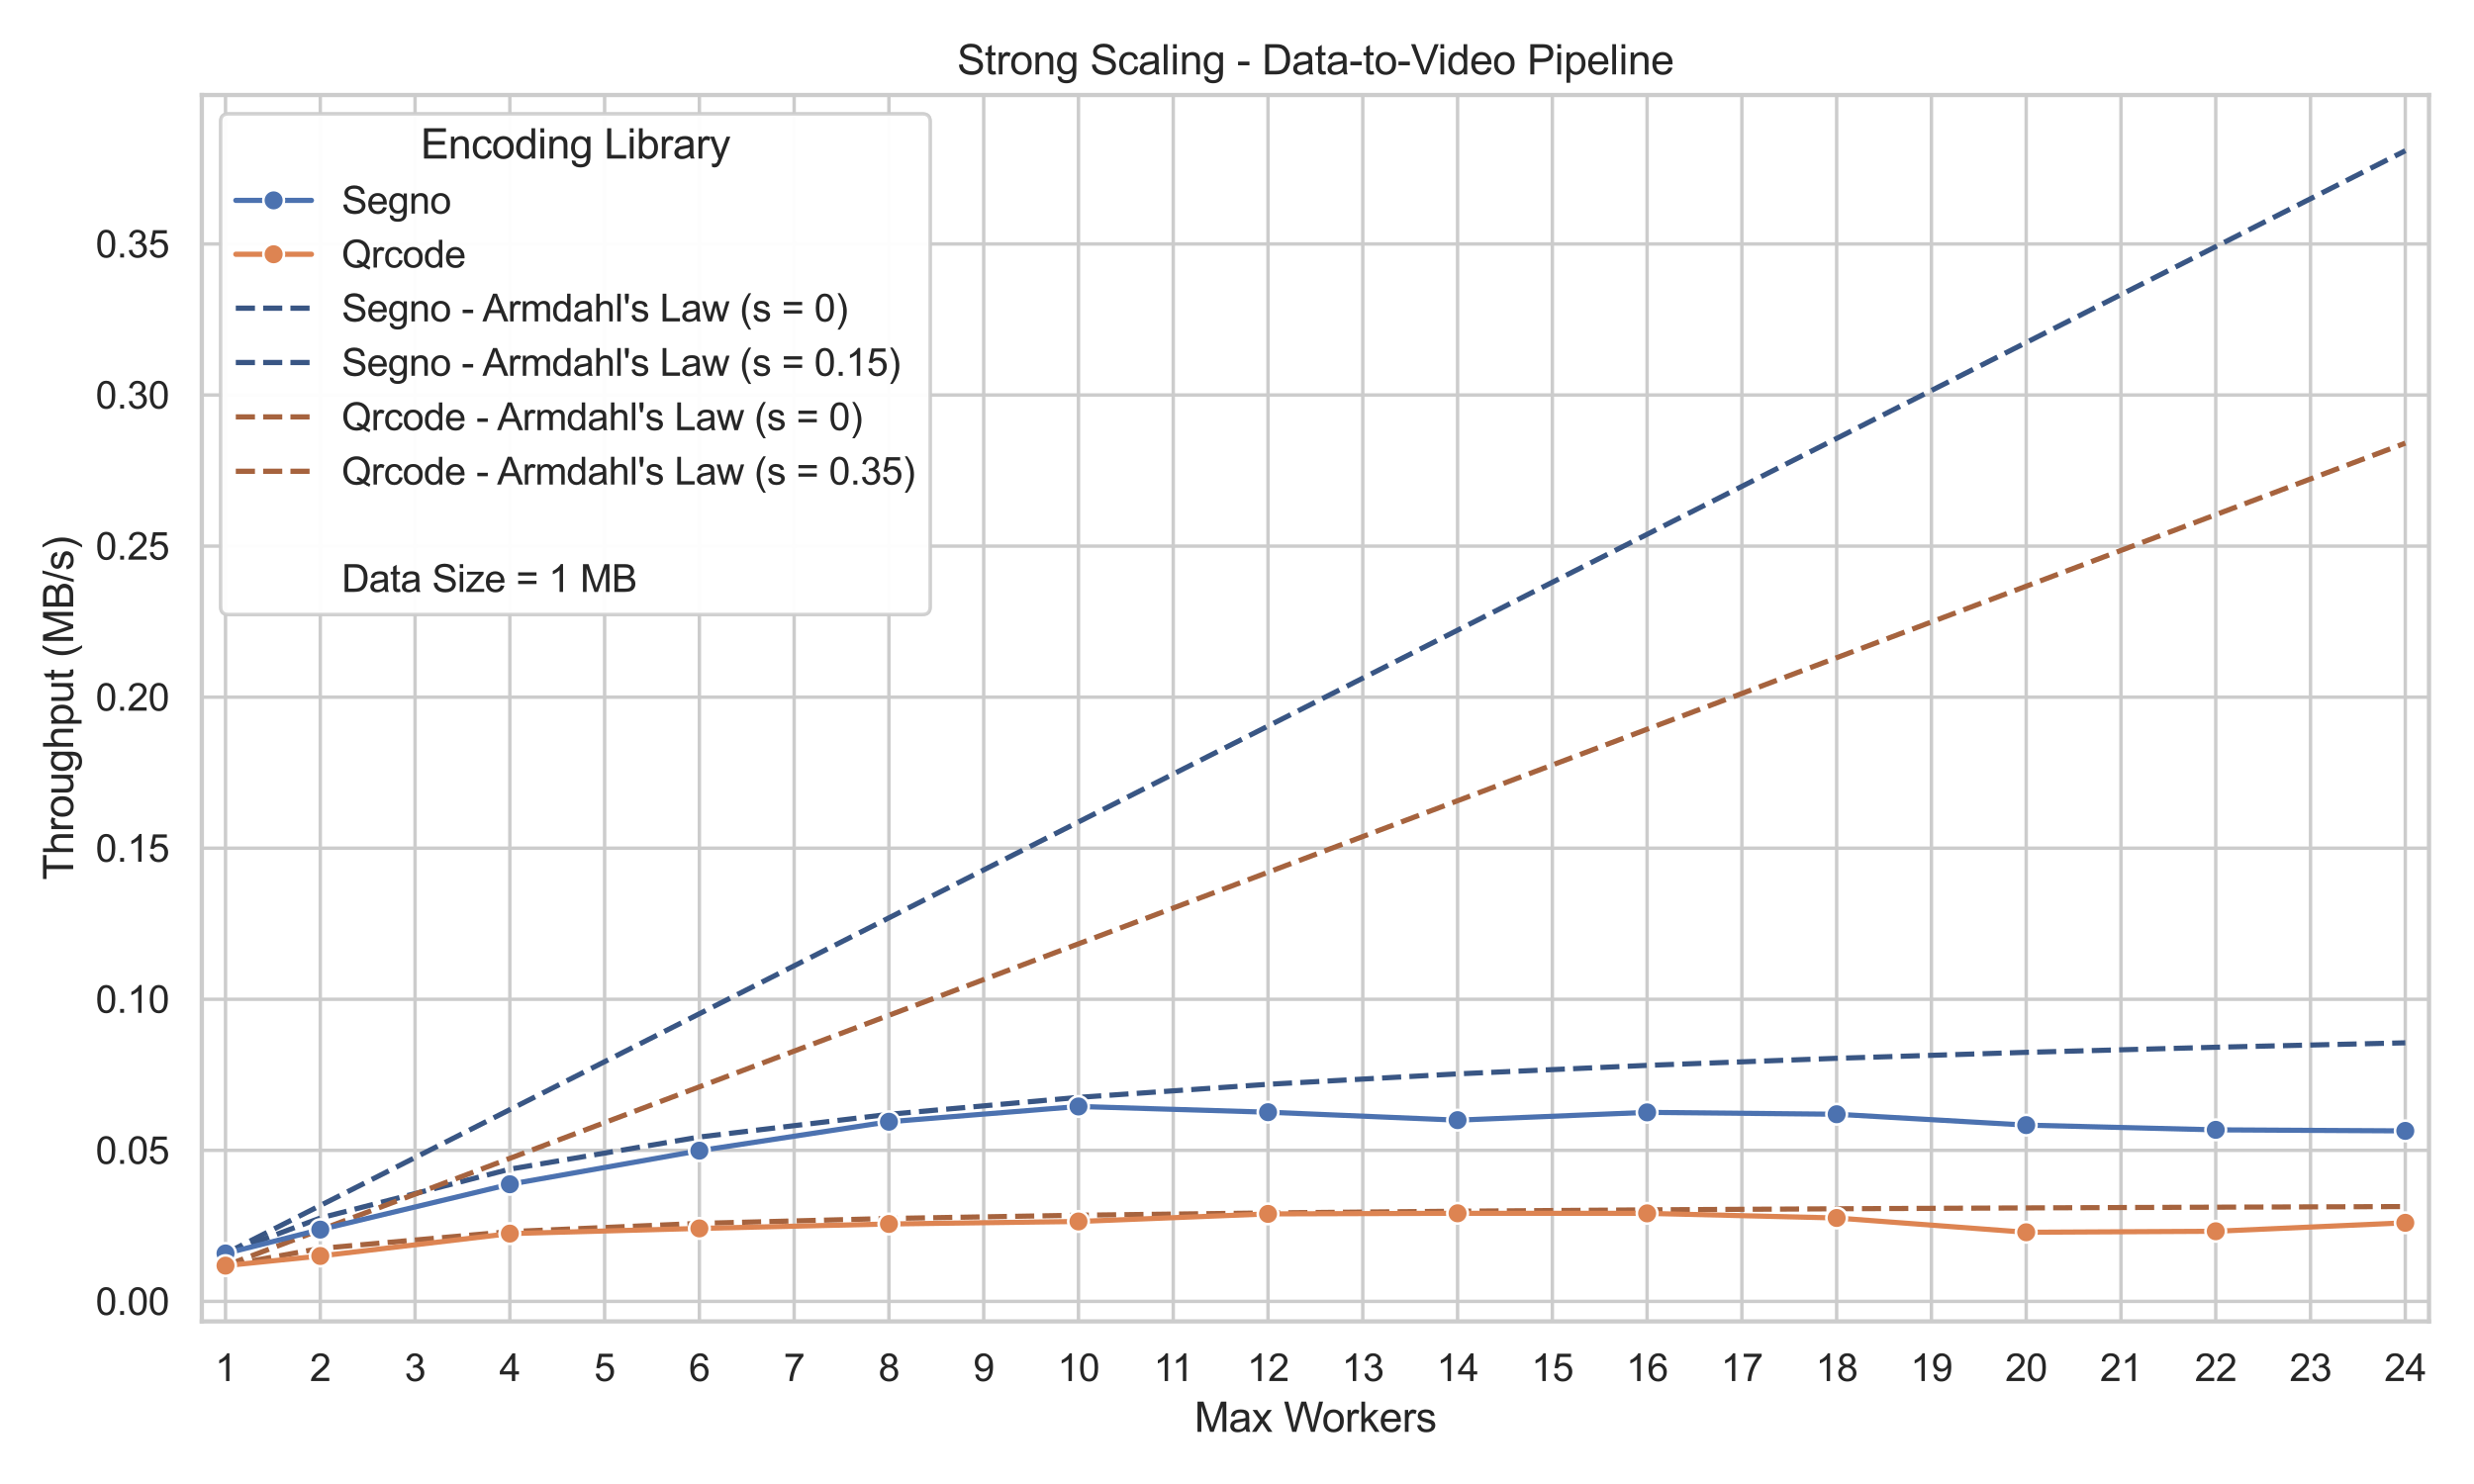 <?xml version="1.0" encoding="utf-8" standalone="no"?>
<!DOCTYPE svg PUBLIC "-//W3C//DTD SVG 1.1//EN"
  "http://www.w3.org/Graphics/SVG/1.1/DTD/svg11.dtd">
<svg xmlns:xlink="http://www.w3.org/1999/xlink" width="720pt" height="432pt" viewBox="0 0 720 432" xmlns="http://www.w3.org/2000/svg" version="1.1">
 <defs>
  <style type="text/css">*{stroke-linejoin: round; stroke-linecap: butt}</style>
 </defs>
 <g id="figure_1">
  <g id="patch_1">
   <path d="M 0 432 
L 720 432 
L 720 0 
L 0 0 
z
" style="fill: #ffffff"/>
  </g>
  <g id="axes_1">
   <g id="patch_2">
    <path d="M 58.736 384.66 
L 706.901 384.66 
L 706.901 27.656 
L 58.736 27.656 
z
" style="fill: #ffffff"/>
   </g>
   <g id="matplotlib.axis_1">
    <g id="xtick_1">
     <g id="line2d_1">
      <path d="M 65.632 384.66 
L 65.632 27.656 
" clip-path="url(#pd7c1960022)" style="fill: none; stroke: #cccccc; stroke-linecap: round"/>
     </g>
     <g id="text_1">
      <!-- 1 -->
      <g style="fill: #262626" transform="translate(62.573 402.034) scale(0.11 -0.11)">
       <defs>
        <path id="ArialMT-31" d="M 2384 0 
L 1822 0 
L 1822 3584 
Q 1619 3391 1289 3197 
Q 959 3003 697 2906 
L 697 3450 
Q 1169 3672 1522 3987 
Q 1875 4303 2022 4600 
L 2384 4600 
L 2384 0 
z
" transform="scale(0.016)"/>
       </defs>
       <use xlink:href="#ArialMT-31"/>
      </g>
     </g>
    </g>
    <g id="xtick_2">
     <g id="line2d_2">
      <path d="M 93.213 384.66 
L 93.213 27.656 
" clip-path="url(#pd7c1960022)" style="fill: none; stroke: #cccccc; stroke-linecap: round"/>
     </g>
     <g id="text_2">
      <!-- 2 -->
      <g style="fill: #262626" transform="translate(90.155 402.034) scale(0.11 -0.11)">
       <defs>
        <path id="ArialMT-32" d="M 3222 541 
L 3222 0 
L 194 0 
Q 188 203 259 391 
Q 375 700 629 1000 
Q 884 1300 1366 1694 
Q 2113 2306 2375 2664 
Q 2638 3022 2638 3341 
Q 2638 3675 2398 3904 
Q 2159 4134 1775 4134 
Q 1369 4134 1125 3890 
Q 881 3647 878 3216 
L 300 3275 
Q 359 3922 746 4261 
Q 1134 4600 1788 4600 
Q 2447 4600 2831 4234 
Q 3216 3869 3216 3328 
Q 3216 3053 3103 2787 
Q 2991 2522 2730 2228 
Q 2469 1934 1863 1422 
Q 1356 997 1212 845 
Q 1069 694 975 541 
L 3222 541 
z
" transform="scale(0.016)"/>
       </defs>
       <use xlink:href="#ArialMT-32"/>
      </g>
     </g>
    </g>
    <g id="xtick_3">
     <g id="line2d_3">
      <path d="M 120.795 384.66 
L 120.795 27.656 
" clip-path="url(#pd7c1960022)" style="fill: none; stroke: #cccccc; stroke-linecap: round"/>
     </g>
     <g id="text_3">
      <!-- 3 -->
      <g style="fill: #262626" transform="translate(117.736 402.034) scale(0.11 -0.11)">
       <defs>
        <path id="ArialMT-33" d="M 269 1209 
L 831 1284 
Q 928 806 1161 595 
Q 1394 384 1728 384 
Q 2125 384 2398 659 
Q 2672 934 2672 1341 
Q 2672 1728 2419 1979 
Q 2166 2231 1775 2231 
Q 1616 2231 1378 2169 
L 1441 2663 
Q 1497 2656 1531 2656 
Q 1891 2656 2178 2843 
Q 2466 3031 2466 3422 
Q 2466 3731 2256 3934 
Q 2047 4138 1716 4138 
Q 1388 4138 1169 3931 
Q 950 3725 888 3313 
L 325 3413 
Q 428 3978 793 4289 
Q 1159 4600 1703 4600 
Q 2078 4600 2393 4439 
Q 2709 4278 2876 4000 
Q 3044 3722 3044 3409 
Q 3044 3113 2884 2869 
Q 2725 2625 2413 2481 
Q 2819 2388 3044 2092 
Q 3269 1797 3269 1353 
Q 3269 753 2831 336 
Q 2394 -81 1725 -81 
Q 1122 -81 723 278 
Q 325 638 269 1209 
z
" transform="scale(0.016)"/>
       </defs>
       <use xlink:href="#ArialMT-33"/>
      </g>
     </g>
    </g>
    <g id="xtick_4">
     <g id="line2d_4">
      <path d="M 148.376 384.66 
L 148.376 27.656 
" clip-path="url(#pd7c1960022)" style="fill: none; stroke: #cccccc; stroke-linecap: round"/>
     </g>
     <g id="text_4">
      <!-- 4 -->
      <g style="fill: #262626" transform="translate(145.318 402.034) scale(0.11 -0.11)">
       <defs>
        <path id="ArialMT-34" d="M 2069 0 
L 2069 1097 
L 81 1097 
L 81 1613 
L 2172 4581 
L 2631 4581 
L 2631 1613 
L 3250 1613 
L 3250 1097 
L 2631 1097 
L 2631 0 
L 2069 0 
z
M 2069 1613 
L 2069 3678 
L 634 1613 
L 2069 1613 
z
" transform="scale(0.016)"/>
       </defs>
       <use xlink:href="#ArialMT-34"/>
      </g>
     </g>
    </g>
    <g id="xtick_5">
     <g id="line2d_5">
      <path d="M 175.958 384.66 
L 175.958 27.656 
" clip-path="url(#pd7c1960022)" style="fill: none; stroke: #cccccc; stroke-linecap: round"/>
     </g>
     <g id="text_5">
      <!-- 5 -->
      <g style="fill: #262626" transform="translate(172.899 402.034) scale(0.11 -0.11)">
       <defs>
        <path id="ArialMT-35" d="M 266 1200 
L 856 1250 
Q 922 819 1161 601 
Q 1400 384 1738 384 
Q 2144 384 2425 690 
Q 2706 997 2706 1503 
Q 2706 1984 2436 2262 
Q 2166 2541 1728 2541 
Q 1456 2541 1237 2417 
Q 1019 2294 894 2097 
L 366 2166 
L 809 4519 
L 3088 4519 
L 3088 3981 
L 1259 3981 
L 1013 2750 
Q 1425 3038 1878 3038 
Q 2478 3038 2890 2622 
Q 3303 2206 3303 1553 
Q 3303 931 2941 478 
Q 2500 -78 1738 -78 
Q 1113 -78 717 272 
Q 322 622 266 1200 
z
" transform="scale(0.016)"/>
       </defs>
       <use xlink:href="#ArialMT-35"/>
      </g>
     </g>
    </g>
    <g id="xtick_6">
     <g id="line2d_6">
      <path d="M 203.539 384.66 
L 203.539 27.656 
" clip-path="url(#pd7c1960022)" style="fill: none; stroke: #cccccc; stroke-linecap: round"/>
     </g>
     <g id="text_6">
      <!-- 6 -->
      <g style="fill: #262626" transform="translate(200.481 402.034) scale(0.11 -0.11)">
       <defs>
        <path id="ArialMT-36" d="M 3184 3459 
L 2625 3416 
Q 2550 3747 2413 3897 
Q 2184 4138 1850 4138 
Q 1581 4138 1378 3988 
Q 1113 3794 959 3422 
Q 806 3050 800 2363 
Q 1003 2672 1297 2822 
Q 1591 2972 1913 2972 
Q 2475 2972 2870 2558 
Q 3266 2144 3266 1488 
Q 3266 1056 3080 686 
Q 2894 316 2569 119 
Q 2244 -78 1831 -78 
Q 1128 -78 684 439 
Q 241 956 241 2144 
Q 241 3472 731 4075 
Q 1159 4600 1884 4600 
Q 2425 4600 2770 4297 
Q 3116 3994 3184 3459 
z
M 888 1484 
Q 888 1194 1011 928 
Q 1134 663 1356 523 
Q 1578 384 1822 384 
Q 2178 384 2434 671 
Q 2691 959 2691 1453 
Q 2691 1928 2437 2201 
Q 2184 2475 1800 2475 
Q 1419 2475 1153 2201 
Q 888 1928 888 1484 
z
" transform="scale(0.016)"/>
       </defs>
       <use xlink:href="#ArialMT-36"/>
      </g>
     </g>
    </g>
    <g id="xtick_7">
     <g id="line2d_7">
      <path d="M 231.121 384.66 
L 231.121 27.656 
" clip-path="url(#pd7c1960022)" style="fill: none; stroke: #cccccc; stroke-linecap: round"/>
     </g>
     <g id="text_7">
      <!-- 7 -->
      <g style="fill: #262626" transform="translate(228.062 402.034) scale(0.11 -0.11)">
       <defs>
        <path id="ArialMT-37" d="M 303 3981 
L 303 4522 
L 3269 4522 
L 3269 4084 
Q 2831 3619 2401 2847 
Q 1972 2075 1738 1259 
Q 1569 684 1522 0 
L 944 0 
Q 953 541 1156 1306 
Q 1359 2072 1739 2783 
Q 2119 3494 2547 3981 
L 303 3981 
z
" transform="scale(0.016)"/>
       </defs>
       <use xlink:href="#ArialMT-37"/>
      </g>
     </g>
    </g>
    <g id="xtick_8">
     <g id="line2d_8">
      <path d="M 258.702 384.66 
L 258.702 27.656 
" clip-path="url(#pd7c1960022)" style="fill: none; stroke: #cccccc; stroke-linecap: round"/>
     </g>
     <g id="text_8">
      <!-- 8 -->
      <g style="fill: #262626" transform="translate(255.644 402.034) scale(0.11 -0.11)">
       <defs>
        <path id="ArialMT-38" d="M 1131 2484 
Q 781 2613 612 2850 
Q 444 3088 444 3419 
Q 444 3919 803 4259 
Q 1163 4600 1759 4600 
Q 2359 4600 2725 4251 
Q 3091 3903 3091 3403 
Q 3091 3084 2923 2848 
Q 2756 2613 2416 2484 
Q 2838 2347 3058 2040 
Q 3278 1734 3278 1309 
Q 3278 722 2862 322 
Q 2447 -78 1769 -78 
Q 1091 -78 675 323 
Q 259 725 259 1325 
Q 259 1772 486 2073 
Q 713 2375 1131 2484 
z
M 1019 3438 
Q 1019 3113 1228 2906 
Q 1438 2700 1772 2700 
Q 2097 2700 2305 2904 
Q 2513 3109 2513 3406 
Q 2513 3716 2298 3927 
Q 2084 4138 1766 4138 
Q 1444 4138 1231 3931 
Q 1019 3725 1019 3438 
z
M 838 1322 
Q 838 1081 952 856 
Q 1066 631 1291 507 
Q 1516 384 1775 384 
Q 2178 384 2440 643 
Q 2703 903 2703 1303 
Q 2703 1709 2433 1975 
Q 2163 2241 1756 2241 
Q 1359 2241 1098 1978 
Q 838 1716 838 1322 
z
" transform="scale(0.016)"/>
       </defs>
       <use xlink:href="#ArialMT-38"/>
      </g>
     </g>
    </g>
    <g id="xtick_9">
     <g id="line2d_9">
      <path d="M 286.284 384.66 
L 286.284 27.656 
" clip-path="url(#pd7c1960022)" style="fill: none; stroke: #cccccc; stroke-linecap: round"/>
     </g>
     <g id="text_9">
      <!-- 9 -->
      <g style="fill: #262626" transform="translate(283.225 402.034) scale(0.11 -0.11)">
       <defs>
        <path id="ArialMT-39" d="M 350 1059 
L 891 1109 
Q 959 728 1153 556 
Q 1347 384 1650 384 
Q 1909 384 2104 503 
Q 2300 622 2425 820 
Q 2550 1019 2634 1356 
Q 2719 1694 2719 2044 
Q 2719 2081 2716 2156 
Q 2547 1888 2255 1720 
Q 1963 1553 1622 1553 
Q 1053 1553 659 1965 
Q 266 2378 266 3053 
Q 266 3750 677 4175 
Q 1088 4600 1706 4600 
Q 2153 4600 2523 4359 
Q 2894 4119 3086 3673 
Q 3278 3228 3278 2384 
Q 3278 1506 3087 986 
Q 2897 466 2520 194 
Q 2144 -78 1638 -78 
Q 1100 -78 759 220 
Q 419 519 350 1059 
z
M 2653 3081 
Q 2653 3566 2395 3850 
Q 2138 4134 1775 4134 
Q 1400 4134 1122 3828 
Q 844 3522 844 3034 
Q 844 2597 1108 2323 
Q 1372 2050 1759 2050 
Q 2150 2050 2401 2323 
Q 2653 2597 2653 3081 
z
" transform="scale(0.016)"/>
       </defs>
       <use xlink:href="#ArialMT-39"/>
      </g>
     </g>
    </g>
    <g id="xtick_10">
     <g id="line2d_10">
      <path d="M 313.865 384.66 
L 313.865 27.656 
" clip-path="url(#pd7c1960022)" style="fill: none; stroke: #cccccc; stroke-linecap: round"/>
     </g>
     <g id="text_10">
      <!-- 10 -->
      <g style="fill: #262626" transform="translate(307.748 402.034) scale(0.11 -0.11)">
       <defs>
        <path id="ArialMT-30" d="M 266 2259 
Q 266 3072 433 3567 
Q 600 4063 929 4331 
Q 1259 4600 1759 4600 
Q 2128 4600 2406 4451 
Q 2684 4303 2865 4023 
Q 3047 3744 3150 3342 
Q 3253 2941 3253 2259 
Q 3253 1453 3087 958 
Q 2922 463 2592 192 
Q 2263 -78 1759 -78 
Q 1097 -78 719 397 
Q 266 969 266 2259 
z
M 844 2259 
Q 844 1131 1108 757 
Q 1372 384 1759 384 
Q 2147 384 2411 759 
Q 2675 1134 2675 2259 
Q 2675 3391 2411 3762 
Q 2147 4134 1753 4134 
Q 1366 4134 1134 3806 
Q 844 3388 844 2259 
z
" transform="scale(0.016)"/>
       </defs>
       <use xlink:href="#ArialMT-31"/>
       <use xlink:href="#ArialMT-30" transform="translate(55.615 0)"/>
      </g>
     </g>
    </g>
    <g id="xtick_11">
     <g id="line2d_11">
      <path d="M 341.446 384.66 
L 341.446 27.656 
" clip-path="url(#pd7c1960022)" style="fill: none; stroke: #cccccc; stroke-linecap: round"/>
     </g>
     <g id="text_11">
      <!-- 11 -->
      <g style="fill: #262626" transform="translate(335.735 402.034) scale(0.11 -0.11)">
       <use xlink:href="#ArialMT-31"/>
       <use xlink:href="#ArialMT-31" transform="translate(48.24 0)"/>
      </g>
     </g>
    </g>
    <g id="xtick_12">
     <g id="line2d_12">
      <path d="M 369.028 384.66 
L 369.028 27.656 
" clip-path="url(#pd7c1960022)" style="fill: none; stroke: #cccccc; stroke-linecap: round"/>
     </g>
     <g id="text_12">
      <!-- 12 -->
      <g style="fill: #262626" transform="translate(362.911 402.034) scale(0.11 -0.11)">
       <use xlink:href="#ArialMT-31"/>
       <use xlink:href="#ArialMT-32" transform="translate(55.615 0)"/>
      </g>
     </g>
    </g>
    <g id="xtick_13">
     <g id="line2d_13">
      <path d="M 396.609 384.66 
L 396.609 27.656 
" clip-path="url(#pd7c1960022)" style="fill: none; stroke: #cccccc; stroke-linecap: round"/>
     </g>
     <g id="text_13">
      <!-- 13 -->
      <g style="fill: #262626" transform="translate(390.492 402.034) scale(0.11 -0.11)">
       <use xlink:href="#ArialMT-31"/>
       <use xlink:href="#ArialMT-33" transform="translate(55.615 0)"/>
      </g>
     </g>
    </g>
    <g id="xtick_14">
     <g id="line2d_14">
      <path d="M 424.191 384.66 
L 424.191 27.656 
" clip-path="url(#pd7c1960022)" style="fill: none; stroke: #cccccc; stroke-linecap: round"/>
     </g>
     <g id="text_14">
      <!-- 14 -->
      <g style="fill: #262626" transform="translate(418.074 402.034) scale(0.11 -0.11)">
       <use xlink:href="#ArialMT-31"/>
       <use xlink:href="#ArialMT-34" transform="translate(55.615 0)"/>
      </g>
     </g>
    </g>
    <g id="xtick_15">
     <g id="line2d_15">
      <path d="M 451.772 384.66 
L 451.772 27.656 
" clip-path="url(#pd7c1960022)" style="fill: none; stroke: #cccccc; stroke-linecap: round"/>
     </g>
     <g id="text_15">
      <!-- 15 -->
      <g style="fill: #262626" transform="translate(445.655 402.034) scale(0.11 -0.11)">
       <use xlink:href="#ArialMT-31"/>
       <use xlink:href="#ArialMT-35" transform="translate(55.615 0)"/>
      </g>
     </g>
    </g>
    <g id="xtick_16">
     <g id="line2d_16">
      <path d="M 479.354 384.66 
L 479.354 27.656 
" clip-path="url(#pd7c1960022)" style="fill: none; stroke: #cccccc; stroke-linecap: round"/>
     </g>
     <g id="text_16">
      <!-- 16 -->
      <g style="fill: #262626" transform="translate(473.237 402.034) scale(0.11 -0.11)">
       <use xlink:href="#ArialMT-31"/>
       <use xlink:href="#ArialMT-36" transform="translate(55.615 0)"/>
      </g>
     </g>
    </g>
    <g id="xtick_17">
     <g id="line2d_17">
      <path d="M 506.935 384.66 
L 506.935 27.656 
" clip-path="url(#pd7c1960022)" style="fill: none; stroke: #cccccc; stroke-linecap: round"/>
     </g>
     <g id="text_17">
      <!-- 17 -->
      <g style="fill: #262626" transform="translate(500.818 402.034) scale(0.11 -0.11)">
       <use xlink:href="#ArialMT-31"/>
       <use xlink:href="#ArialMT-37" transform="translate(55.615 0)"/>
      </g>
     </g>
    </g>
    <g id="xtick_18">
     <g id="line2d_18">
      <path d="M 534.517 384.66 
L 534.517 27.656 
" clip-path="url(#pd7c1960022)" style="fill: none; stroke: #cccccc; stroke-linecap: round"/>
     </g>
     <g id="text_18">
      <!-- 18 -->
      <g style="fill: #262626" transform="translate(528.4 402.034) scale(0.11 -0.11)">
       <use xlink:href="#ArialMT-31"/>
       <use xlink:href="#ArialMT-38" transform="translate(55.615 0)"/>
      </g>
     </g>
    </g>
    <g id="xtick_19">
     <g id="line2d_19">
      <path d="M 562.098 384.66 
L 562.098 27.656 
" clip-path="url(#pd7c1960022)" style="fill: none; stroke: #cccccc; stroke-linecap: round"/>
     </g>
     <g id="text_19">
      <!-- 19 -->
      <g style="fill: #262626" transform="translate(555.981 402.034) scale(0.11 -0.11)">
       <use xlink:href="#ArialMT-31"/>
       <use xlink:href="#ArialMT-39" transform="translate(55.615 0)"/>
      </g>
     </g>
    </g>
    <g id="xtick_20">
     <g id="line2d_20">
      <path d="M 589.68 384.66 
L 589.68 27.656 
" clip-path="url(#pd7c1960022)" style="fill: none; stroke: #cccccc; stroke-linecap: round"/>
     </g>
     <g id="text_20">
      <!-- 20 -->
      <g style="fill: #262626" transform="translate(583.563 402.034) scale(0.11 -0.11)">
       <use xlink:href="#ArialMT-32"/>
       <use xlink:href="#ArialMT-30" transform="translate(55.615 0)"/>
      </g>
     </g>
    </g>
    <g id="xtick_21">
     <g id="line2d_21">
      <path d="M 617.261 384.66 
L 617.261 27.656 
" clip-path="url(#pd7c1960022)" style="fill: none; stroke: #cccccc; stroke-linecap: round"/>
     </g>
     <g id="text_21">
      <!-- 21 -->
      <g style="fill: #262626" transform="translate(611.144 402.034) scale(0.11 -0.11)">
       <use xlink:href="#ArialMT-32"/>
       <use xlink:href="#ArialMT-31" transform="translate(55.615 0)"/>
      </g>
     </g>
    </g>
    <g id="xtick_22">
     <g id="line2d_22">
      <path d="M 644.843 384.66 
L 644.843 27.656 
" clip-path="url(#pd7c1960022)" style="fill: none; stroke: #cccccc; stroke-linecap: round"/>
     </g>
     <g id="text_22">
      <!-- 22 -->
      <g style="fill: #262626" transform="translate(638.726 402.034) scale(0.11 -0.11)">
       <use xlink:href="#ArialMT-32"/>
       <use xlink:href="#ArialMT-32" transform="translate(55.615 0)"/>
      </g>
     </g>
    </g>
    <g id="xtick_23">
     <g id="line2d_23">
      <path d="M 672.424 384.66 
L 672.424 27.656 
" clip-path="url(#pd7c1960022)" style="fill: none; stroke: #cccccc; stroke-linecap: round"/>
     </g>
     <g id="text_23">
      <!-- 23 -->
      <g style="fill: #262626" transform="translate(666.307 402.034) scale(0.11 -0.11)">
       <use xlink:href="#ArialMT-32"/>
       <use xlink:href="#ArialMT-33" transform="translate(55.615 0)"/>
      </g>
     </g>
    </g>
    <g id="xtick_24">
     <g id="line2d_24">
      <path d="M 700.006 384.66 
L 700.006 27.656 
" clip-path="url(#pd7c1960022)" style="fill: none; stroke: #cccccc; stroke-linecap: round"/>
     </g>
     <g id="text_24">
      <!-- 24 -->
      <g style="fill: #262626" transform="translate(693.889 402.034) scale(0.11 -0.11)">
       <use xlink:href="#ArialMT-32"/>
       <use xlink:href="#ArialMT-34" transform="translate(55.615 0)"/>
      </g>
     </g>
    </g>
    <g id="text_25">
     <!-- Max Workers -->
     <g style="fill: #262626" transform="translate(347.59 416.809) scale(0.12 -0.12)">
      <defs>
       <path id="ArialMT-4d" d="M 475 0 
L 475 4581 
L 1388 4581 
L 2472 1338 
Q 2622 884 2691 659 
Q 2769 909 2934 1394 
L 4031 4581 
L 4847 4581 
L 4847 0 
L 4263 0 
L 4263 3834 
L 2931 0 
L 2384 0 
L 1059 3900 
L 1059 0 
L 475 0 
z
" transform="scale(0.016)"/>
       <path id="ArialMT-61" d="M 2588 409 
Q 2275 144 1986 34 
Q 1697 -75 1366 -75 
Q 819 -75 525 192 
Q 231 459 231 875 
Q 231 1119 342 1320 
Q 453 1522 633 1644 
Q 813 1766 1038 1828 
Q 1203 1872 1538 1913 
Q 2219 1994 2541 2106 
Q 2544 2222 2544 2253 
Q 2544 2597 2384 2738 
Q 2169 2928 1744 2928 
Q 1347 2928 1158 2789 
Q 969 2650 878 2297 
L 328 2372 
Q 403 2725 575 2942 
Q 747 3159 1072 3276 
Q 1397 3394 1825 3394 
Q 2250 3394 2515 3294 
Q 2781 3194 2906 3042 
Q 3031 2891 3081 2659 
Q 3109 2516 3109 2141 
L 3109 1391 
Q 3109 606 3145 398 
Q 3181 191 3288 0 
L 2700 0 
Q 2613 175 2588 409 
z
M 2541 1666 
Q 2234 1541 1622 1453 
Q 1275 1403 1131 1340 
Q 988 1278 909 1158 
Q 831 1038 831 891 
Q 831 666 1001 516 
Q 1172 366 1500 366 
Q 1825 366 2078 508 
Q 2331 650 2450 897 
Q 2541 1088 2541 1459 
L 2541 1666 
z
" transform="scale(0.016)"/>
       <path id="ArialMT-78" d="M 47 0 
L 1259 1725 
L 138 3319 
L 841 3319 
L 1350 2541 
Q 1494 2319 1581 2169 
Q 1719 2375 1834 2534 
L 2394 3319 
L 3066 3319 
L 1919 1756 
L 3153 0 
L 2463 0 
L 1781 1031 
L 1600 1309 
L 728 0 
L 47 0 
z
" transform="scale(0.016)"/>
       <path id="ArialMT-20" transform="scale(0.016)"/>
       <path id="ArialMT-57" d="M 1294 0 
L 78 4581 
L 700 4581 
L 1397 1578 
Q 1509 1106 1591 641 
Q 1766 1375 1797 1488 
L 2669 4581 
L 3400 4581 
L 4056 2263 
Q 4303 1400 4413 641 
Q 4500 1075 4641 1638 
L 5359 4581 
L 5969 4581 
L 4713 0 
L 4128 0 
L 3163 3491 
Q 3041 3928 3019 4028 
Q 2947 3713 2884 3491 
L 1913 0 
L 1294 0 
z
" transform="scale(0.016)"/>
       <path id="ArialMT-6f" d="M 213 1659 
Q 213 2581 725 3025 
Q 1153 3394 1769 3394 
Q 2453 3394 2887 2945 
Q 3322 2497 3322 1706 
Q 3322 1066 3130 698 
Q 2938 331 2570 128 
Q 2203 -75 1769 -75 
Q 1072 -75 642 372 
Q 213 819 213 1659 
z
M 791 1659 
Q 791 1022 1069 705 
Q 1347 388 1769 388 
Q 2188 388 2466 706 
Q 2744 1025 2744 1678 
Q 2744 2294 2464 2611 
Q 2184 2928 1769 2928 
Q 1347 2928 1069 2612 
Q 791 2297 791 1659 
z
" transform="scale(0.016)"/>
       <path id="ArialMT-72" d="M 416 0 
L 416 3319 
L 922 3319 
L 922 2816 
Q 1116 3169 1280 3281 
Q 1444 3394 1641 3394 
Q 1925 3394 2219 3213 
L 2025 2691 
Q 1819 2813 1613 2813 
Q 1428 2813 1281 2702 
Q 1134 2591 1072 2394 
Q 978 2094 978 1738 
L 978 0 
L 416 0 
z
" transform="scale(0.016)"/>
       <path id="ArialMT-6b" d="M 425 0 
L 425 4581 
L 988 4581 
L 988 1969 
L 2319 3319 
L 3047 3319 
L 1778 2088 
L 3175 0 
L 2481 0 
L 1384 1697 
L 988 1316 
L 988 0 
L 425 0 
z
" transform="scale(0.016)"/>
       <path id="ArialMT-65" d="M 2694 1069 
L 3275 997 
Q 3138 488 2766 206 
Q 2394 -75 1816 -75 
Q 1088 -75 661 373 
Q 234 822 234 1631 
Q 234 2469 665 2931 
Q 1097 3394 1784 3394 
Q 2450 3394 2872 2941 
Q 3294 2488 3294 1666 
Q 3294 1616 3291 1516 
L 816 1516 
Q 847 969 1125 678 
Q 1403 388 1819 388 
Q 2128 388 2347 550 
Q 2566 713 2694 1069 
z
M 847 1978 
L 2700 1978 
Q 2663 2397 2488 2606 
Q 2219 2931 1791 2931 
Q 1403 2931 1139 2672 
Q 875 2413 847 1978 
z
" transform="scale(0.016)"/>
       <path id="ArialMT-73" d="M 197 991 
L 753 1078 
Q 800 744 1014 566 
Q 1228 388 1613 388 
Q 2000 388 2187 545 
Q 2375 703 2375 916 
Q 2375 1106 2209 1216 
Q 2094 1291 1634 1406 
Q 1016 1563 777 1677 
Q 538 1791 414 1992 
Q 291 2194 291 2438 
Q 291 2659 392 2848 
Q 494 3038 669 3163 
Q 800 3259 1026 3326 
Q 1253 3394 1513 3394 
Q 1903 3394 2198 3281 
Q 2494 3169 2634 2976 
Q 2775 2784 2828 2463 
L 2278 2388 
Q 2241 2644 2061 2787 
Q 1881 2931 1553 2931 
Q 1166 2931 1000 2803 
Q 834 2675 834 2503 
Q 834 2394 903 2306 
Q 972 2216 1119 2156 
Q 1203 2125 1616 2013 
Q 2213 1853 2448 1751 
Q 2684 1650 2818 1456 
Q 2953 1263 2953 975 
Q 2953 694 2789 445 
Q 2625 197 2315 61 
Q 2006 -75 1616 -75 
Q 969 -75 630 194 
Q 291 463 197 991 
z
" transform="scale(0.016)"/>
      </defs>
      <use xlink:href="#ArialMT-4d"/>
      <use xlink:href="#ArialMT-61" transform="translate(83.301 0)"/>
      <use xlink:href="#ArialMT-78" transform="translate(138.916 0)"/>
      <use xlink:href="#ArialMT-20" transform="translate(188.916 0)"/>
      <use xlink:href="#ArialMT-57" transform="translate(216.699 0)"/>
      <use xlink:href="#ArialMT-6f" transform="translate(309.334 0)"/>
      <use xlink:href="#ArialMT-72" transform="translate(364.949 0)"/>
      <use xlink:href="#ArialMT-6b" transform="translate(398.25 0)"/>
      <use xlink:href="#ArialMT-65" transform="translate(448.25 0)"/>
      <use xlink:href="#ArialMT-72" transform="translate(503.865 0)"/>
      <use xlink:href="#ArialMT-73" transform="translate(537.166 0)"/>
     </g>
    </g>
   </g>
   <g id="matplotlib.axis_2">
    <g id="ytick_1">
     <g id="line2d_25">
      <path d="M 58.736 378.843 
L 706.901 378.843 
" clip-path="url(#pd7c1960022)" style="fill: none; stroke: #cccccc; stroke-linecap: round"/>
     </g>
     <g id="text_26">
      <!-- 0.00 -->
      <g style="fill: #262626" transform="translate(27.829 382.779) scale(0.11 -0.11)">
       <defs>
        <path id="ArialMT-2e" d="M 581 0 
L 581 641 
L 1222 641 
L 1222 0 
L 581 0 
z
" transform="scale(0.016)"/>
       </defs>
       <use xlink:href="#ArialMT-30"/>
       <use xlink:href="#ArialMT-2e" transform="translate(55.615 0)"/>
       <use xlink:href="#ArialMT-30" transform="translate(83.398 0)"/>
       <use xlink:href="#ArialMT-30" transform="translate(139.014 0)"/>
      </g>
     </g>
    </g>
    <g id="ytick_2">
     <g id="line2d_26">
      <path d="M 58.736 334.868 
L 706.901 334.868 
" clip-path="url(#pd7c1960022)" style="fill: none; stroke: #cccccc; stroke-linecap: round"/>
     </g>
     <g id="text_27">
      <!-- 0.05 -->
      <g style="fill: #262626" transform="translate(27.829 338.805) scale(0.11 -0.11)">
       <use xlink:href="#ArialMT-30"/>
       <use xlink:href="#ArialMT-2e" transform="translate(55.615 0)"/>
       <use xlink:href="#ArialMT-30" transform="translate(83.398 0)"/>
       <use xlink:href="#ArialMT-35" transform="translate(139.014 0)"/>
      </g>
     </g>
    </g>
    <g id="ytick_3">
     <g id="line2d_27">
      <path d="M 58.736 290.893 
L 706.901 290.893 
" clip-path="url(#pd7c1960022)" style="fill: none; stroke: #cccccc; stroke-linecap: round"/>
     </g>
     <g id="text_28">
      <!-- 0.10 -->
      <g style="fill: #262626" transform="translate(27.829 294.83) scale(0.11 -0.11)">
       <use xlink:href="#ArialMT-30"/>
       <use xlink:href="#ArialMT-2e" transform="translate(55.615 0)"/>
       <use xlink:href="#ArialMT-31" transform="translate(83.398 0)"/>
       <use xlink:href="#ArialMT-30" transform="translate(139.014 0)"/>
      </g>
     </g>
    </g>
    <g id="ytick_4">
     <g id="line2d_28">
      <path d="M 58.736 246.919 
L 706.901 246.919 
" clip-path="url(#pd7c1960022)" style="fill: none; stroke: #cccccc; stroke-linecap: round"/>
     </g>
     <g id="text_29">
      <!-- 0.15 -->
      <g style="fill: #262626" transform="translate(27.829 250.855) scale(0.11 -0.11)">
       <use xlink:href="#ArialMT-30"/>
       <use xlink:href="#ArialMT-2e" transform="translate(55.615 0)"/>
       <use xlink:href="#ArialMT-31" transform="translate(83.398 0)"/>
       <use xlink:href="#ArialMT-35" transform="translate(139.014 0)"/>
      </g>
     </g>
    </g>
    <g id="ytick_5">
     <g id="line2d_29">
      <path d="M 58.736 202.944 
L 706.901 202.944 
" clip-path="url(#pd7c1960022)" style="fill: none; stroke: #cccccc; stroke-linecap: round"/>
     </g>
     <g id="text_30">
      <!-- 0.20 -->
      <g style="fill: #262626" transform="translate(27.829 206.881) scale(0.11 -0.11)">
       <use xlink:href="#ArialMT-30"/>
       <use xlink:href="#ArialMT-2e" transform="translate(55.615 0)"/>
       <use xlink:href="#ArialMT-32" transform="translate(83.398 0)"/>
       <use xlink:href="#ArialMT-30" transform="translate(139.014 0)"/>
      </g>
     </g>
    </g>
    <g id="ytick_6">
     <g id="line2d_30">
      <path d="M 58.736 158.969 
L 706.901 158.969 
" clip-path="url(#pd7c1960022)" style="fill: none; stroke: #cccccc; stroke-linecap: round"/>
     </g>
     <g id="text_31">
      <!-- 0.25 -->
      <g style="fill: #262626" transform="translate(27.829 162.906) scale(0.11 -0.11)">
       <use xlink:href="#ArialMT-30"/>
       <use xlink:href="#ArialMT-2e" transform="translate(55.615 0)"/>
       <use xlink:href="#ArialMT-32" transform="translate(83.398 0)"/>
       <use xlink:href="#ArialMT-35" transform="translate(139.014 0)"/>
      </g>
     </g>
    </g>
    <g id="ytick_7">
     <g id="line2d_31">
      <path d="M 58.736 114.995 
L 706.901 114.995 
" clip-path="url(#pd7c1960022)" style="fill: none; stroke: #cccccc; stroke-linecap: round"/>
     </g>
     <g id="text_32">
      <!-- 0.30 -->
      <g style="fill: #262626" transform="translate(27.829 118.932) scale(0.11 -0.11)">
       <use xlink:href="#ArialMT-30"/>
       <use xlink:href="#ArialMT-2e" transform="translate(55.615 0)"/>
       <use xlink:href="#ArialMT-33" transform="translate(83.398 0)"/>
       <use xlink:href="#ArialMT-30" transform="translate(139.014 0)"/>
      </g>
     </g>
    </g>
    <g id="ytick_8">
     <g id="line2d_32">
      <path d="M 58.736 71.02 
L 706.901 71.02 
" clip-path="url(#pd7c1960022)" style="fill: none; stroke: #cccccc; stroke-linecap: round"/>
     </g>
     <g id="text_33">
      <!-- 0.35 -->
      <g style="fill: #262626" transform="translate(27.829 74.957) scale(0.11 -0.11)">
       <use xlink:href="#ArialMT-30"/>
       <use xlink:href="#ArialMT-2e" transform="translate(55.615 0)"/>
       <use xlink:href="#ArialMT-33" transform="translate(83.398 0)"/>
       <use xlink:href="#ArialMT-35" transform="translate(139.014 0)"/>
      </g>
     </g>
    </g>
    <g id="text_34">
     <!-- Throughput (MB/s) -->
     <g style="fill: #262626" transform="translate(21.304 256.173) rotate(-90) scale(0.12 -0.12)">
      <defs>
       <path id="ArialMT-54" d="M 1659 0 
L 1659 4041 
L 150 4041 
L 150 4581 
L 3781 4581 
L 3781 4041 
L 2266 4041 
L 2266 0 
L 1659 0 
z
" transform="scale(0.016)"/>
       <path id="ArialMT-68" d="M 422 0 
L 422 4581 
L 984 4581 
L 984 2938 
Q 1378 3394 1978 3394 
Q 2347 3394 2619 3248 
Q 2891 3103 3008 2847 
Q 3125 2591 3125 2103 
L 3125 0 
L 2563 0 
L 2563 2103 
Q 2563 2525 2380 2717 
Q 2197 2909 1863 2909 
Q 1613 2909 1392 2779 
Q 1172 2650 1078 2428 
Q 984 2206 984 1816 
L 984 0 
L 422 0 
z
" transform="scale(0.016)"/>
       <path id="ArialMT-75" d="M 2597 0 
L 2597 488 
Q 2209 -75 1544 -75 
Q 1250 -75 995 37 
Q 741 150 617 320 
Q 494 491 444 738 
Q 409 903 409 1263 
L 409 3319 
L 972 3319 
L 972 1478 
Q 972 1038 1006 884 
Q 1059 663 1231 536 
Q 1403 409 1656 409 
Q 1909 409 2131 539 
Q 2353 669 2445 892 
Q 2538 1116 2538 1541 
L 2538 3319 
L 3100 3319 
L 3100 0 
L 2597 0 
z
" transform="scale(0.016)"/>
       <path id="ArialMT-67" d="M 319 -275 
L 866 -356 
Q 900 -609 1056 -725 
Q 1266 -881 1628 -881 
Q 2019 -881 2231 -725 
Q 2444 -569 2519 -288 
Q 2563 -116 2559 434 
Q 2191 0 1641 0 
Q 956 0 581 494 
Q 206 988 206 1678 
Q 206 2153 378 2554 
Q 550 2956 876 3175 
Q 1203 3394 1644 3394 
Q 2231 3394 2613 2919 
L 2613 3319 
L 3131 3319 
L 3131 450 
Q 3131 -325 2973 -648 
Q 2816 -972 2473 -1159 
Q 2131 -1347 1631 -1347 
Q 1038 -1347 672 -1080 
Q 306 -813 319 -275 
z
M 784 1719 
Q 784 1066 1043 766 
Q 1303 466 1694 466 
Q 2081 466 2343 764 
Q 2606 1063 2606 1700 
Q 2606 2309 2336 2618 
Q 2066 2928 1684 2928 
Q 1309 2928 1046 2623 
Q 784 2319 784 1719 
z
" transform="scale(0.016)"/>
       <path id="ArialMT-70" d="M 422 -1272 
L 422 3319 
L 934 3319 
L 934 2888 
Q 1116 3141 1344 3267 
Q 1572 3394 1897 3394 
Q 2322 3394 2647 3175 
Q 2972 2956 3137 2557 
Q 3303 2159 3303 1684 
Q 3303 1175 3120 767 
Q 2938 359 2589 142 
Q 2241 -75 1856 -75 
Q 1575 -75 1351 44 
Q 1128 163 984 344 
L 984 -1272 
L 422 -1272 
z
M 931 1641 
Q 931 1000 1190 694 
Q 1450 388 1819 388 
Q 2194 388 2461 705 
Q 2728 1022 2728 1688 
Q 2728 2322 2467 2637 
Q 2206 2953 1844 2953 
Q 1484 2953 1207 2617 
Q 931 2281 931 1641 
z
" transform="scale(0.016)"/>
       <path id="ArialMT-74" d="M 1650 503 
L 1731 6 
Q 1494 -44 1306 -44 
Q 1000 -44 831 53 
Q 663 150 594 308 
Q 525 466 525 972 
L 525 2881 
L 113 2881 
L 113 3319 
L 525 3319 
L 525 4141 
L 1084 4478 
L 1084 3319 
L 1650 3319 
L 1650 2881 
L 1084 2881 
L 1084 941 
Q 1084 700 1114 631 
Q 1144 563 1211 522 
Q 1278 481 1403 481 
Q 1497 481 1650 503 
z
" transform="scale(0.016)"/>
       <path id="ArialMT-28" d="M 1497 -1347 
Q 1031 -759 709 28 
Q 388 816 388 1659 
Q 388 2403 628 3084 
Q 909 3875 1497 4659 
L 1900 4659 
Q 1522 4009 1400 3731 
Q 1209 3300 1100 2831 
Q 966 2247 966 1656 
Q 966 153 1900 -1347 
L 1497 -1347 
z
" transform="scale(0.016)"/>
       <path id="ArialMT-42" d="M 469 0 
L 469 4581 
L 2188 4581 
Q 2713 4581 3030 4442 
Q 3347 4303 3526 4014 
Q 3706 3725 3706 3409 
Q 3706 3116 3547 2856 
Q 3388 2597 3066 2438 
Q 3481 2316 3704 2022 
Q 3928 1728 3928 1328 
Q 3928 1006 3792 729 
Q 3656 453 3456 303 
Q 3256 153 2954 76 
Q 2653 0 2216 0 
L 469 0 
z
M 1075 2656 
L 2066 2656 
Q 2469 2656 2644 2709 
Q 2875 2778 2992 2937 
Q 3109 3097 3109 3338 
Q 3109 3566 3000 3739 
Q 2891 3913 2687 3977 
Q 2484 4041 1991 4041 
L 1075 4041 
L 1075 2656 
z
M 1075 541 
L 2216 541 
Q 2509 541 2628 563 
Q 2838 600 2978 687 
Q 3119 775 3209 942 
Q 3300 1109 3300 1328 
Q 3300 1584 3169 1773 
Q 3038 1963 2805 2039 
Q 2572 2116 2134 2116 
L 1075 2116 
L 1075 541 
z
" transform="scale(0.016)"/>
       <path id="ArialMT-2f" d="M 0 -78 
L 1328 4659 
L 1778 4659 
L 453 -78 
L 0 -78 
z
" transform="scale(0.016)"/>
       <path id="ArialMT-29" d="M 791 -1347 
L 388 -1347 
Q 1322 153 1322 1656 
Q 1322 2244 1188 2822 
Q 1081 3291 891 3722 
Q 769 4003 388 4659 
L 791 4659 
Q 1378 3875 1659 3084 
Q 1900 2403 1900 1659 
Q 1900 816 1576 28 
Q 1253 -759 791 -1347 
z
" transform="scale(0.016)"/>
      </defs>
      <use xlink:href="#ArialMT-54"/>
      <use xlink:href="#ArialMT-68" transform="translate(61.084 0)"/>
      <use xlink:href="#ArialMT-72" transform="translate(116.699 0)"/>
      <use xlink:href="#ArialMT-6f" transform="translate(150 0)"/>
      <use xlink:href="#ArialMT-75" transform="translate(205.615 0)"/>
      <use xlink:href="#ArialMT-67" transform="translate(261.23 0)"/>
      <use xlink:href="#ArialMT-68" transform="translate(316.846 0)"/>
      <use xlink:href="#ArialMT-70" transform="translate(372.461 0)"/>
      <use xlink:href="#ArialMT-75" transform="translate(428.076 0)"/>
      <use xlink:href="#ArialMT-74" transform="translate(483.691 0)"/>
      <use xlink:href="#ArialMT-20" transform="translate(511.475 0)"/>
      <use xlink:href="#ArialMT-28" transform="translate(539.258 0)"/>
      <use xlink:href="#ArialMT-4d" transform="translate(572.559 0)"/>
      <use xlink:href="#ArialMT-42" transform="translate(655.859 0)"/>
      <use xlink:href="#ArialMT-2f" transform="translate(722.559 0)"/>
      <use xlink:href="#ArialMT-73" transform="translate(750.342 0)"/>
      <use xlink:href="#ArialMT-29" transform="translate(800.342 0)"/>
     </g>
    </g>
   </g>
   <g id="line2d_33">
    <path d="M 65.632 364.886 
L 93.213 350.929 
L 148.376 323.016 
L 203.539 295.103 
L 258.702 267.19 
L 313.865 239.276 
L 369.028 211.363 
L 424.191 183.45 
L 479.354 155.537 
L 534.517 127.623 
L 589.68 99.71 
L 644.843 71.797 
L 700.006 43.884 
" clip-path="url(#pd7c1960022)" style="fill: none; stroke-dasharray: 5.55,2.4; stroke-dashoffset: 0; stroke: #395684; stroke-width: 1.5"/>
   </g>
   <g id="line2d_34">
    <path d="M 65.632 364.886 
L 93.213 354.57 
L 148.376 340.341 
L 203.539 330.991 
L 258.702 324.378 
L 313.865 319.453 
L 369.028 315.643 
L 424.191 312.608 
L 479.354 310.133 
L 534.517 308.077 
L 589.68 306.341 
L 644.843 304.856 
L 700.006 303.571 
" clip-path="url(#pd7c1960022)" style="fill: none; stroke-dasharray: 5.55,2.4; stroke-dashoffset: 0; stroke: #395684; stroke-width: 1.5"/>
   </g>
   <g id="line2d_35">
    <path d="M 65.632 368.433 
L 93.213 358.023 
L 148.376 337.203 
L 203.539 316.383 
L 258.702 295.563 
L 313.865 274.743 
L 369.028 253.923 
L 424.191 233.103 
L 479.354 212.283 
L 534.517 191.463 
L 589.68 170.644 
L 644.843 149.824 
L 700.006 129.004 
" clip-path="url(#pd7c1960022)" style="fill: none; stroke-dasharray: 5.55,2.4; stroke-dashoffset: 0; stroke: #a6633e; stroke-width: 1.5"/>
   </g>
   <g id="line2d_36">
    <path d="M 65.632 368.433 
L 93.213 363.42 
L 148.376 358.53 
L 203.539 356.13 
L 258.702 354.703 
L 313.865 353.758 
L 369.028 353.086 
L 424.191 352.583 
L 479.354 352.193 
L 534.517 351.881 
L 589.68 351.627 
L 644.843 351.415 
L 700.006 351.236 
" clip-path="url(#pd7c1960022)" style="fill: none; stroke-dasharray: 5.55,2.4; stroke-dashoffset: 0; stroke: #a6633e; stroke-width: 1.5"/>
   </g>
   <g id="line2d_37">
    <path d="M 65.632 364.886 
L 93.213 357.947 
L 148.376 344.747 
L 203.539 334.966 
L 258.702 326.544 
L 313.865 322.1 
L 369.028 323.766 
L 424.191 326.082 
L 479.354 323.816 
L 534.517 324.36 
L 589.68 327.524 
L 644.843 328.902 
L 700.006 329.208 
" clip-path="url(#pd7c1960022)" style="fill: none; stroke: #4c72b0; stroke-width: 1.5; stroke-linecap: round"/>
    <defs>
     <path id="m5bb365c641" d="M 0 3 
C 0.796 3 1.559 2.684 2.121 2.121 
C 2.684 1.559 3 0.796 3 0 
C 3 -0.796 2.684 -1.559 2.121 -2.121 
C 1.559 -2.684 0.796 -3 0 -3 
C -0.796 -3 -1.559 -2.684 -2.121 -2.121 
C -2.684 -1.559 -3 -0.796 -3 0 
C -3 0.796 -2.684 1.559 -2.121 2.121 
C -1.559 2.684 -0.796 3 0 3 
z
" style="stroke: #ffffff; stroke-width: 0.75"/>
    </defs>
    <g clip-path="url(#pd7c1960022)">
     <use xlink:href="#m5bb365c641" x="65.632" y="364.886" style="fill: #4c72b0; stroke: #ffffff; stroke-width: 0.75"/>
     <use xlink:href="#m5bb365c641" x="93.213" y="357.947" style="fill: #4c72b0; stroke: #ffffff; stroke-width: 0.75"/>
     <use xlink:href="#m5bb365c641" x="148.376" y="344.747" style="fill: #4c72b0; stroke: #ffffff; stroke-width: 0.75"/>
     <use xlink:href="#m5bb365c641" x="203.539" y="334.966" style="fill: #4c72b0; stroke: #ffffff; stroke-width: 0.75"/>
     <use xlink:href="#m5bb365c641" x="258.702" y="326.544" style="fill: #4c72b0; stroke: #ffffff; stroke-width: 0.75"/>
     <use xlink:href="#m5bb365c641" x="313.865" y="322.1" style="fill: #4c72b0; stroke: #ffffff; stroke-width: 0.75"/>
     <use xlink:href="#m5bb365c641" x="369.028" y="323.766" style="fill: #4c72b0; stroke: #ffffff; stroke-width: 0.75"/>
     <use xlink:href="#m5bb365c641" x="424.191" y="326.082" style="fill: #4c72b0; stroke: #ffffff; stroke-width: 0.75"/>
     <use xlink:href="#m5bb365c641" x="479.354" y="323.816" style="fill: #4c72b0; stroke: #ffffff; stroke-width: 0.75"/>
     <use xlink:href="#m5bb365c641" x="534.517" y="324.36" style="fill: #4c72b0; stroke: #ffffff; stroke-width: 0.75"/>
     <use xlink:href="#m5bb365c641" x="589.68" y="327.524" style="fill: #4c72b0; stroke: #ffffff; stroke-width: 0.75"/>
     <use xlink:href="#m5bb365c641" x="644.843" y="328.902" style="fill: #4c72b0; stroke: #ffffff; stroke-width: 0.75"/>
     <use xlink:href="#m5bb365c641" x="700.006" y="329.208" style="fill: #4c72b0; stroke: #ffffff; stroke-width: 0.75"/>
    </g>
   </g>
   <g id="line2d_38">
    <path d="M 65.632 368.433 
L 93.213 365.621 
L 148.376 359.106 
L 203.539 357.596 
L 258.702 356.304 
L 313.865 355.578 
L 369.028 353.372 
L 424.191 353.196 
L 479.354 353.215 
L 534.517 354.559 
L 589.68 358.721 
L 644.843 358.426 
L 700.006 355.966 
" clip-path="url(#pd7c1960022)" style="fill: none; stroke: #dd8452; stroke-width: 1.5; stroke-linecap: round"/>
    <defs>
     <path id="md9e19520eb" d="M 0 3 
C 0.796 3 1.559 2.684 2.121 2.121 
C 2.684 1.559 3 0.796 3 0 
C 3 -0.796 2.684 -1.559 2.121 -2.121 
C 1.559 -2.684 0.796 -3 0 -3 
C -0.796 -3 -1.559 -2.684 -2.121 -2.121 
C -2.684 -1.559 -3 -0.796 -3 0 
C -3 0.796 -2.684 1.559 -2.121 2.121 
C -1.559 2.684 -0.796 3 0 3 
z
" style="stroke: #ffffff; stroke-width: 0.75"/>
    </defs>
    <g clip-path="url(#pd7c1960022)">
     <use xlink:href="#md9e19520eb" x="65.632" y="368.433" style="fill: #dd8452; stroke: #ffffff; stroke-width: 0.75"/>
     <use xlink:href="#md9e19520eb" x="93.213" y="365.621" style="fill: #dd8452; stroke: #ffffff; stroke-width: 0.75"/>
     <use xlink:href="#md9e19520eb" x="148.376" y="359.106" style="fill: #dd8452; stroke: #ffffff; stroke-width: 0.75"/>
     <use xlink:href="#md9e19520eb" x="203.539" y="357.596" style="fill: #dd8452; stroke: #ffffff; stroke-width: 0.75"/>
     <use xlink:href="#md9e19520eb" x="258.702" y="356.304" style="fill: #dd8452; stroke: #ffffff; stroke-width: 0.75"/>
     <use xlink:href="#md9e19520eb" x="313.865" y="355.578" style="fill: #dd8452; stroke: #ffffff; stroke-width: 0.75"/>
     <use xlink:href="#md9e19520eb" x="369.028" y="353.372" style="fill: #dd8452; stroke: #ffffff; stroke-width: 0.75"/>
     <use xlink:href="#md9e19520eb" x="424.191" y="353.196" style="fill: #dd8452; stroke: #ffffff; stroke-width: 0.75"/>
     <use xlink:href="#md9e19520eb" x="479.354" y="353.215" style="fill: #dd8452; stroke: #ffffff; stroke-width: 0.75"/>
     <use xlink:href="#md9e19520eb" x="534.517" y="354.559" style="fill: #dd8452; stroke: #ffffff; stroke-width: 0.75"/>
     <use xlink:href="#md9e19520eb" x="589.68" y="358.721" style="fill: #dd8452; stroke: #ffffff; stroke-width: 0.75"/>
     <use xlink:href="#md9e19520eb" x="644.843" y="358.426" style="fill: #dd8452; stroke: #ffffff; stroke-width: 0.75"/>
     <use xlink:href="#md9e19520eb" x="700.006" y="355.966" style="fill: #dd8452; stroke: #ffffff; stroke-width: 0.75"/>
    </g>
   </g>
   <g id="line2d_39"/>
   <g id="line2d_40"/>
   <g id="patch_3">
    <path d="M 58.736 384.66 
L 58.736 27.656 
" style="fill: none; stroke: #cccccc; stroke-width: 1.25; stroke-linejoin: miter; stroke-linecap: square"/>
   </g>
   <g id="patch_4">
    <path d="M 706.901 384.66 
L 706.901 27.656 
" style="fill: none; stroke: #cccccc; stroke-width: 1.25; stroke-linejoin: miter; stroke-linecap: square"/>
   </g>
   <g id="patch_5">
    <path d="M 58.736 384.66 
L 706.901 384.66 
" style="fill: none; stroke: #cccccc; stroke-width: 1.25; stroke-linejoin: miter; stroke-linecap: square"/>
   </g>
   <g id="patch_6">
    <path d="M 58.736 27.656 
L 706.901 27.656 
" style="fill: none; stroke: #cccccc; stroke-width: 1.25; stroke-linejoin: miter; stroke-linecap: square"/>
   </g>
   <g id="text_35">
    <!-- Strong Scaling - Data-to-Video Pipeline -->
    <g style="fill: #262626" transform="translate(278.539 21.656) scale(0.12 -0.12)">
     <defs>
      <path id="ArialMT-53" d="M 288 1472 
L 859 1522 
Q 900 1178 1048 958 
Q 1197 738 1509 602 
Q 1822 466 2213 466 
Q 2559 466 2825 569 
Q 3091 672 3220 851 
Q 3350 1031 3350 1244 
Q 3350 1459 3225 1620 
Q 3100 1781 2813 1891 
Q 2628 1963 1997 2114 
Q 1366 2266 1113 2400 
Q 784 2572 623 2826 
Q 463 3081 463 3397 
Q 463 3744 659 4045 
Q 856 4347 1234 4503 
Q 1613 4659 2075 4659 
Q 2584 4659 2973 4495 
Q 3363 4331 3572 4012 
Q 3781 3694 3797 3291 
L 3216 3247 
Q 3169 3681 2898 3903 
Q 2628 4125 2100 4125 
Q 1550 4125 1298 3923 
Q 1047 3722 1047 3438 
Q 1047 3191 1225 3031 
Q 1400 2872 2139 2705 
Q 2878 2538 3153 2413 
Q 3553 2228 3743 1945 
Q 3934 1663 3934 1294 
Q 3934 928 3725 604 
Q 3516 281 3123 101 
Q 2731 -78 2241 -78 
Q 1619 -78 1198 103 
Q 778 284 539 648 
Q 300 1013 288 1472 
z
" transform="scale(0.016)"/>
      <path id="ArialMT-6e" d="M 422 0 
L 422 3319 
L 928 3319 
L 928 2847 
Q 1294 3394 1984 3394 
Q 2284 3394 2536 3286 
Q 2788 3178 2913 3003 
Q 3038 2828 3088 2588 
Q 3119 2431 3119 2041 
L 3119 0 
L 2556 0 
L 2556 2019 
Q 2556 2363 2490 2533 
Q 2425 2703 2258 2804 
Q 2091 2906 1866 2906 
Q 1506 2906 1245 2678 
Q 984 2450 984 1813 
L 984 0 
L 422 0 
z
" transform="scale(0.016)"/>
      <path id="ArialMT-63" d="M 2588 1216 
L 3141 1144 
Q 3050 572 2676 248 
Q 2303 -75 1759 -75 
Q 1078 -75 664 370 
Q 250 816 250 1647 
Q 250 2184 428 2587 
Q 606 2991 970 3192 
Q 1334 3394 1763 3394 
Q 2303 3394 2647 3120 
Q 2991 2847 3088 2344 
L 2541 2259 
Q 2463 2594 2264 2762 
Q 2066 2931 1784 2931 
Q 1359 2931 1093 2626 
Q 828 2322 828 1663 
Q 828 994 1084 691 
Q 1341 388 1753 388 
Q 2084 388 2306 591 
Q 2528 794 2588 1216 
z
" transform="scale(0.016)"/>
      <path id="ArialMT-6c" d="M 409 0 
L 409 4581 
L 972 4581 
L 972 0 
L 409 0 
z
" transform="scale(0.016)"/>
      <path id="ArialMT-69" d="M 425 3934 
L 425 4581 
L 988 4581 
L 988 3934 
L 425 3934 
z
M 425 0 
L 425 3319 
L 988 3319 
L 988 0 
L 425 0 
z
" transform="scale(0.016)"/>
      <path id="ArialMT-2d" d="M 203 1375 
L 203 1941 
L 1931 1941 
L 1931 1375 
L 203 1375 
z
" transform="scale(0.016)"/>
      <path id="ArialMT-44" d="M 494 0 
L 494 4581 
L 2072 4581 
Q 2606 4581 2888 4516 
Q 3281 4425 3559 4188 
Q 3922 3881 4101 3404 
Q 4281 2928 4281 2316 
Q 4281 1794 4159 1391 
Q 4038 988 3847 723 
Q 3656 459 3429 307 
Q 3203 156 2883 78 
Q 2563 0 2147 0 
L 494 0 
z
M 1100 541 
L 2078 541 
Q 2531 541 2789 625 
Q 3047 709 3200 863 
Q 3416 1078 3536 1442 
Q 3656 1806 3656 2325 
Q 3656 3044 3420 3430 
Q 3184 3816 2847 3947 
Q 2603 4041 2063 4041 
L 1100 4041 
L 1100 541 
z
" transform="scale(0.016)"/>
      <path id="ArialMT-56" d="M 1803 0 
L 28 4581 
L 684 4581 
L 1875 1253 
Q 2019 853 2116 503 
Q 2222 878 2363 1253 
L 3600 4581 
L 4219 4581 
L 2425 0 
L 1803 0 
z
" transform="scale(0.016)"/>
      <path id="ArialMT-64" d="M 2575 0 
L 2575 419 
Q 2259 -75 1647 -75 
Q 1250 -75 917 144 
Q 584 363 401 755 
Q 219 1147 219 1656 
Q 219 2153 384 2558 
Q 550 2963 881 3178 
Q 1213 3394 1622 3394 
Q 1922 3394 2156 3267 
Q 2391 3141 2538 2938 
L 2538 4581 
L 3097 4581 
L 3097 0 
L 2575 0 
z
M 797 1656 
Q 797 1019 1065 703 
Q 1334 388 1700 388 
Q 2069 388 2326 689 
Q 2584 991 2584 1609 
Q 2584 2291 2321 2609 
Q 2059 2928 1675 2928 
Q 1300 2928 1048 2622 
Q 797 2316 797 1656 
z
" transform="scale(0.016)"/>
      <path id="ArialMT-50" d="M 494 0 
L 494 4581 
L 2222 4581 
Q 2678 4581 2919 4538 
Q 3256 4481 3484 4323 
Q 3713 4166 3852 3881 
Q 3991 3597 3991 3256 
Q 3991 2672 3619 2267 
Q 3247 1863 2275 1863 
L 1100 1863 
L 1100 0 
L 494 0 
z
M 1100 2403 
L 2284 2403 
Q 2872 2403 3119 2622 
Q 3366 2841 3366 3238 
Q 3366 3525 3220 3729 
Q 3075 3934 2838 4000 
Q 2684 4041 2272 4041 
L 1100 4041 
L 1100 2403 
z
" transform="scale(0.016)"/>
     </defs>
     <use xlink:href="#ArialMT-53"/>
     <use xlink:href="#ArialMT-74" transform="translate(66.699 0)"/>
     <use xlink:href="#ArialMT-72" transform="translate(94.482 0)"/>
     <use xlink:href="#ArialMT-6f" transform="translate(127.783 0)"/>
     <use xlink:href="#ArialMT-6e" transform="translate(183.398 0)"/>
     <use xlink:href="#ArialMT-67" transform="translate(239.014 0)"/>
     <use xlink:href="#ArialMT-20" transform="translate(294.629 0)"/>
     <use xlink:href="#ArialMT-53" transform="translate(322.412 0)"/>
     <use xlink:href="#ArialMT-63" transform="translate(389.111 0)"/>
     <use xlink:href="#ArialMT-61" transform="translate(439.111 0)"/>
     <use xlink:href="#ArialMT-6c" transform="translate(494.727 0)"/>
     <use xlink:href="#ArialMT-69" transform="translate(516.943 0)"/>
     <use xlink:href="#ArialMT-6e" transform="translate(539.16 0)"/>
     <use xlink:href="#ArialMT-67" transform="translate(594.775 0)"/>
     <use xlink:href="#ArialMT-20" transform="translate(650.391 0)"/>
     <use xlink:href="#ArialMT-2d" transform="translate(678.174 0)"/>
     <use xlink:href="#ArialMT-20" transform="translate(711.475 0)"/>
     <use xlink:href="#ArialMT-44" transform="translate(739.258 0)"/>
     <use xlink:href="#ArialMT-61" transform="translate(811.475 0)"/>
     <use xlink:href="#ArialMT-74" transform="translate(867.09 0)"/>
     <use xlink:href="#ArialMT-61" transform="translate(894.873 0)"/>
     <use xlink:href="#ArialMT-2d" transform="translate(950.488 0)"/>
     <use xlink:href="#ArialMT-74" transform="translate(983.789 0)"/>
     <use xlink:href="#ArialMT-6f" transform="translate(1011.572 0)"/>
     <use xlink:href="#ArialMT-2d" transform="translate(1067.188 0)"/>
     <use xlink:href="#ArialMT-56" transform="translate(1100.488 0)"/>
     <use xlink:href="#ArialMT-69" transform="translate(1165.438 0)"/>
     <use xlink:href="#ArialMT-64" transform="translate(1187.654 0)"/>
     <use xlink:href="#ArialMT-65" transform="translate(1243.27 0)"/>
     <use xlink:href="#ArialMT-6f" transform="translate(1298.885 0)"/>
     <use xlink:href="#ArialMT-20" transform="translate(1354.5 0)"/>
     <use xlink:href="#ArialMT-50" transform="translate(1382.283 0)"/>
     <use xlink:href="#ArialMT-69" transform="translate(1448.982 0)"/>
     <use xlink:href="#ArialMT-70" transform="translate(1471.199 0)"/>
     <use xlink:href="#ArialMT-65" transform="translate(1526.814 0)"/>
     <use xlink:href="#ArialMT-6c" transform="translate(1582.43 0)"/>
     <use xlink:href="#ArialMT-69" transform="translate(1604.646 0)"/>
     <use xlink:href="#ArialMT-6e" transform="translate(1626.863 0)"/>
     <use xlink:href="#ArialMT-65" transform="translate(1682.479 0)"/>
    </g>
   </g>
   <g id="legend_1">
    <g id="patch_7">
     <path d="M 66.436 178.879 
L 268.493 178.879 
Q 270.692 178.879 270.692 176.679 
L 270.692 35.356 
Q 270.692 33.156 268.493 33.156 
L 66.436 33.156 
Q 64.236 33.156 64.236 35.356 
L 64.236 176.679 
Q 64.236 178.879 66.436 178.879 
z
" style="fill: #ffffff; opacity: 0.8; stroke: #cccccc; stroke-linejoin: miter"/>
    </g>
    <g id="text_36">
     <!-- Encoding Library -->
     <g style="fill: #262626" transform="translate(122.441 46.146) scale(0.12 -0.12)">
      <defs>
       <path id="ArialMT-45" d="M 506 0 
L 506 4581 
L 3819 4581 
L 3819 4041 
L 1113 4041 
L 1113 2638 
L 3647 2638 
L 3647 2100 
L 1113 2100 
L 1113 541 
L 3925 541 
L 3925 0 
L 506 0 
z
" transform="scale(0.016)"/>
       <path id="ArialMT-4c" d="M 469 0 
L 469 4581 
L 1075 4581 
L 1075 541 
L 3331 541 
L 3331 0 
L 469 0 
z
" transform="scale(0.016)"/>
       <path id="ArialMT-62" d="M 941 0 
L 419 0 
L 419 4581 
L 981 4581 
L 981 2947 
Q 1338 3394 1891 3394 
Q 2197 3394 2470 3270 
Q 2744 3147 2920 2923 
Q 3097 2700 3197 2384 
Q 3297 2069 3297 1709 
Q 3297 856 2875 390 
Q 2453 -75 1863 -75 
Q 1275 -75 941 416 
L 941 0 
z
M 934 1684 
Q 934 1088 1097 822 
Q 1363 388 1816 388 
Q 2184 388 2453 708 
Q 2722 1028 2722 1663 
Q 2722 2313 2464 2622 
Q 2206 2931 1841 2931 
Q 1472 2931 1203 2611 
Q 934 2291 934 1684 
z
" transform="scale(0.016)"/>
       <path id="ArialMT-79" d="M 397 -1278 
L 334 -750 
Q 519 -800 656 -800 
Q 844 -800 956 -737 
Q 1069 -675 1141 -563 
Q 1194 -478 1313 -144 
Q 1328 -97 1363 -6 
L 103 3319 
L 709 3319 
L 1400 1397 
Q 1534 1031 1641 628 
Q 1738 1016 1872 1384 
L 2581 3319 
L 3144 3319 
L 1881 -56 
Q 1678 -603 1566 -809 
Q 1416 -1088 1222 -1217 
Q 1028 -1347 759 -1347 
Q 597 -1347 397 -1278 
z
" transform="scale(0.016)"/>
      </defs>
      <use xlink:href="#ArialMT-45"/>
      <use xlink:href="#ArialMT-6e" transform="translate(66.699 0)"/>
      <use xlink:href="#ArialMT-63" transform="translate(122.314 0)"/>
      <use xlink:href="#ArialMT-6f" transform="translate(172.314 0)"/>
      <use xlink:href="#ArialMT-64" transform="translate(227.93 0)"/>
      <use xlink:href="#ArialMT-69" transform="translate(283.545 0)"/>
      <use xlink:href="#ArialMT-6e" transform="translate(305.762 0)"/>
      <use xlink:href="#ArialMT-67" transform="translate(361.377 0)"/>
      <use xlink:href="#ArialMT-20" transform="translate(416.992 0)"/>
      <use xlink:href="#ArialMT-4c" transform="translate(444.775 0)"/>
      <use xlink:href="#ArialMT-69" transform="translate(500.391 0)"/>
      <use xlink:href="#ArialMT-62" transform="translate(522.607 0)"/>
      <use xlink:href="#ArialMT-72" transform="translate(578.223 0)"/>
      <use xlink:href="#ArialMT-61" transform="translate(611.523 0)"/>
      <use xlink:href="#ArialMT-72" transform="translate(667.139 0)"/>
      <use xlink:href="#ArialMT-79" transform="translate(700.439 0)"/>
     </g>
    </g>
    <g id="line2d_41">
     <path d="M 68.636 58.329 
L 79.636 58.329 
L 90.636 58.329 
" style="fill: none; stroke: #4c72b0; stroke-width: 1.5; stroke-linecap: round"/>
     <g>
      <use xlink:href="#m5bb365c641" x="79.636" y="58.329" style="fill: #4c72b0; stroke: #ffffff; stroke-width: 0.75"/>
     </g>
    </g>
    <g id="text_37">
     <!-- Segno -->
     <g style="fill: #262626" transform="translate(99.436 62.179) scale(0.11 -0.11)">
      <use xlink:href="#ArialMT-53"/>
      <use xlink:href="#ArialMT-65" transform="translate(66.699 0)"/>
      <use xlink:href="#ArialMT-67" transform="translate(122.314 0)"/>
      <use xlink:href="#ArialMT-6e" transform="translate(177.93 0)"/>
      <use xlink:href="#ArialMT-6f" transform="translate(233.545 0)"/>
     </g>
    </g>
    <g id="line2d_42">
     <path d="M 68.636 74.018 
L 79.636 74.018 
L 90.636 74.018 
" style="fill: none; stroke: #dd8452; stroke-width: 1.5; stroke-linecap: round"/>
     <g>
      <use xlink:href="#md9e19520eb" x="79.636" y="74.018" style="fill: #dd8452; stroke: #ffffff; stroke-width: 0.75"/>
     </g>
    </g>
    <g id="text_38">
     <!-- Qrcode -->
     <g style="fill: #262626" transform="translate(99.436 77.868) scale(0.11 -0.11)">
      <defs>
       <path id="ArialMT-51" d="M 3966 491 
Q 4388 200 4744 66 
L 4566 -356 
Q 4072 -178 3581 206 
Q 3072 -78 2456 -78 
Q 1834 -78 1328 222 
Q 822 522 548 1065 
Q 275 1609 275 2291 
Q 275 2969 550 3525 
Q 825 4081 1333 4372 
Q 1841 4663 2469 4663 
Q 3103 4663 3612 4361 
Q 4122 4059 4389 3517 
Q 4656 2975 4656 2294 
Q 4656 1728 4484 1276 
Q 4313 825 3966 491 
z
M 2631 1266 
Q 3156 1119 3497 828 
Q 4031 1316 4031 2294 
Q 4031 2850 3842 3265 
Q 3653 3681 3289 3911 
Q 2925 4141 2472 4141 
Q 1794 4141 1347 3677 
Q 900 3213 900 2291 
Q 900 1397 1342 919 
Q 1784 441 2472 441 
Q 2797 441 3084 563 
Q 2800 747 2484 825 
L 2631 1266 
z
" transform="scale(0.016)"/>
      </defs>
      <use xlink:href="#ArialMT-51"/>
      <use xlink:href="#ArialMT-72" transform="translate(77.783 0)"/>
      <use xlink:href="#ArialMT-63" transform="translate(111.084 0)"/>
      <use xlink:href="#ArialMT-6f" transform="translate(161.084 0)"/>
      <use xlink:href="#ArialMT-64" transform="translate(216.699 0)"/>
      <use xlink:href="#ArialMT-65" transform="translate(272.314 0)"/>
     </g>
    </g>
    <g id="line2d_43">
     <path d="M 68.636 89.712 
L 79.636 89.712 
L 90.636 89.712 
" style="fill: none; stroke-dasharray: 5.55,2.4; stroke-dashoffset: 0; stroke: #395684; stroke-width: 1.5"/>
    </g>
    <g id="text_39">
     <!-- Segno - Armdahl's Law (s = 0) -->
     <g style="fill: #262626" transform="translate(99.436 93.562) scale(0.11 -0.11)">
      <defs>
       <path id="ArialMT-41" d="M -9 0 
L 1750 4581 
L 2403 4581 
L 4278 0 
L 3588 0 
L 3053 1388 
L 1138 1388 
L 634 0 
L -9 0 
z
M 1313 1881 
L 2866 1881 
L 2388 3150 
Q 2169 3728 2063 4100 
Q 1975 3659 1816 3225 
L 1313 1881 
z
" transform="scale(0.016)"/>
       <path id="ArialMT-6d" d="M 422 0 
L 422 3319 
L 925 3319 
L 925 2853 
Q 1081 3097 1340 3245 
Q 1600 3394 1931 3394 
Q 2300 3394 2536 3241 
Q 2772 3088 2869 2813 
Q 3263 3394 3894 3394 
Q 4388 3394 4653 3120 
Q 4919 2847 4919 2278 
L 4919 0 
L 4359 0 
L 4359 2091 
Q 4359 2428 4304 2576 
Q 4250 2725 4106 2815 
Q 3963 2906 3769 2906 
Q 3419 2906 3187 2673 
Q 2956 2441 2956 1928 
L 2956 0 
L 2394 0 
L 2394 2156 
Q 2394 2531 2256 2718 
Q 2119 2906 1806 2906 
Q 1569 2906 1367 2781 
Q 1166 2656 1075 2415 
Q 984 2175 984 1722 
L 984 0 
L 422 0 
z
" transform="scale(0.016)"/>
       <path id="ArialMT-27" d="M 425 2959 
L 281 3816 
L 281 4581 
L 922 4581 
L 922 3816 
L 772 2959 
L 425 2959 
z
" transform="scale(0.016)"/>
       <path id="ArialMT-77" d="M 1034 0 
L 19 3319 
L 600 3319 
L 1128 1403 
L 1325 691 
Q 1338 744 1497 1375 
L 2025 3319 
L 2603 3319 
L 3100 1394 
L 3266 759 
L 3456 1400 
L 4025 3319 
L 4572 3319 
L 3534 0 
L 2950 0 
L 2422 1988 
L 2294 2553 
L 1622 0 
L 1034 0 
z
" transform="scale(0.016)"/>
       <path id="ArialMT-3d" d="M 3381 2694 
L 356 2694 
L 356 3219 
L 3381 3219 
L 3381 2694 
z
M 3381 1303 
L 356 1303 
L 356 1828 
L 3381 1828 
L 3381 1303 
z
" transform="scale(0.016)"/>
      </defs>
      <use xlink:href="#ArialMT-53"/>
      <use xlink:href="#ArialMT-65" transform="translate(66.699 0)"/>
      <use xlink:href="#ArialMT-67" transform="translate(122.314 0)"/>
      <use xlink:href="#ArialMT-6e" transform="translate(177.93 0)"/>
      <use xlink:href="#ArialMT-6f" transform="translate(233.545 0)"/>
      <use xlink:href="#ArialMT-20" transform="translate(289.16 0)"/>
      <use xlink:href="#ArialMT-2d" transform="translate(316.943 0)"/>
      <use xlink:href="#ArialMT-20" transform="translate(350.244 0)"/>
      <use xlink:href="#ArialMT-41" transform="translate(372.527 0)"/>
      <use xlink:href="#ArialMT-72" transform="translate(439.227 0)"/>
      <use xlink:href="#ArialMT-6d" transform="translate(472.527 0)"/>
      <use xlink:href="#ArialMT-64" transform="translate(555.828 0)"/>
      <use xlink:href="#ArialMT-61" transform="translate(611.443 0)"/>
      <use xlink:href="#ArialMT-68" transform="translate(667.059 0)"/>
      <use xlink:href="#ArialMT-6c" transform="translate(722.674 0)"/>
      <use xlink:href="#ArialMT-27" transform="translate(744.891 0)"/>
      <use xlink:href="#ArialMT-73" transform="translate(763.982 0)"/>
      <use xlink:href="#ArialMT-20" transform="translate(813.982 0)"/>
      <use xlink:href="#ArialMT-4c" transform="translate(841.766 0)"/>
      <use xlink:href="#ArialMT-61" transform="translate(897.381 0)"/>
      <use xlink:href="#ArialMT-77" transform="translate(952.996 0)"/>
      <use xlink:href="#ArialMT-20" transform="translate(1025.213 0)"/>
      <use xlink:href="#ArialMT-28" transform="translate(1052.996 0)"/>
      <use xlink:href="#ArialMT-73" transform="translate(1086.297 0)"/>
      <use xlink:href="#ArialMT-20" transform="translate(1136.297 0)"/>
      <use xlink:href="#ArialMT-3d" transform="translate(1164.08 0)"/>
      <use xlink:href="#ArialMT-20" transform="translate(1222.479 0)"/>
      <use xlink:href="#ArialMT-30" transform="translate(1250.262 0)"/>
      <use xlink:href="#ArialMT-29" transform="translate(1305.877 0)"/>
     </g>
    </g>
    <g id="line2d_44">
     <path d="M 68.636 105.534 
L 79.636 105.534 
L 90.636 105.534 
" style="fill: none; stroke-dasharray: 5.55,2.4; stroke-dashoffset: 0; stroke: #395684; stroke-width: 1.5"/>
    </g>
    <g id="text_40">
     <!-- Segno - Armdahl's Law (s = 0.15) -->
     <g style="fill: #262626" transform="translate(99.436 109.384) scale(0.11 -0.11)">
      <use xlink:href="#ArialMT-53"/>
      <use xlink:href="#ArialMT-65" transform="translate(66.699 0)"/>
      <use xlink:href="#ArialMT-67" transform="translate(122.314 0)"/>
      <use xlink:href="#ArialMT-6e" transform="translate(177.93 0)"/>
      <use xlink:href="#ArialMT-6f" transform="translate(233.545 0)"/>
      <use xlink:href="#ArialMT-20" transform="translate(289.16 0)"/>
      <use xlink:href="#ArialMT-2d" transform="translate(316.943 0)"/>
      <use xlink:href="#ArialMT-20" transform="translate(350.244 0)"/>
      <use xlink:href="#ArialMT-41" transform="translate(372.527 0)"/>
      <use xlink:href="#ArialMT-72" transform="translate(439.227 0)"/>
      <use xlink:href="#ArialMT-6d" transform="translate(472.527 0)"/>
      <use xlink:href="#ArialMT-64" transform="translate(555.828 0)"/>
      <use xlink:href="#ArialMT-61" transform="translate(611.443 0)"/>
      <use xlink:href="#ArialMT-68" transform="translate(667.059 0)"/>
      <use xlink:href="#ArialMT-6c" transform="translate(722.674 0)"/>
      <use xlink:href="#ArialMT-27" transform="translate(744.891 0)"/>
      <use xlink:href="#ArialMT-73" transform="translate(763.982 0)"/>
      <use xlink:href="#ArialMT-20" transform="translate(813.982 0)"/>
      <use xlink:href="#ArialMT-4c" transform="translate(841.766 0)"/>
      <use xlink:href="#ArialMT-61" transform="translate(897.381 0)"/>
      <use xlink:href="#ArialMT-77" transform="translate(952.996 0)"/>
      <use xlink:href="#ArialMT-20" transform="translate(1025.213 0)"/>
      <use xlink:href="#ArialMT-28" transform="translate(1052.996 0)"/>
      <use xlink:href="#ArialMT-73" transform="translate(1086.297 0)"/>
      <use xlink:href="#ArialMT-20" transform="translate(1136.297 0)"/>
      <use xlink:href="#ArialMT-3d" transform="translate(1164.08 0)"/>
      <use xlink:href="#ArialMT-20" transform="translate(1222.479 0)"/>
      <use xlink:href="#ArialMT-30" transform="translate(1250.262 0)"/>
      <use xlink:href="#ArialMT-2e" transform="translate(1305.877 0)"/>
      <use xlink:href="#ArialMT-31" transform="translate(1333.66 0)"/>
      <use xlink:href="#ArialMT-35" transform="translate(1389.275 0)"/>
      <use xlink:href="#ArialMT-29" transform="translate(1444.891 0)"/>
     </g>
    </g>
    <g id="line2d_45">
     <path d="M 68.636 121.364 
L 79.636 121.364 
L 90.636 121.364 
" style="fill: none; stroke-dasharray: 5.55,2.4; stroke-dashoffset: 0; stroke: #a6633e; stroke-width: 1.5"/>
    </g>
    <g id="text_41">
     <!-- Qrcode - Armdahl's Law (s = 0) -->
     <g style="fill: #262626" transform="translate(99.436 125.214) scale(0.11 -0.11)">
      <use xlink:href="#ArialMT-51"/>
      <use xlink:href="#ArialMT-72" transform="translate(77.783 0)"/>
      <use xlink:href="#ArialMT-63" transform="translate(111.084 0)"/>
      <use xlink:href="#ArialMT-6f" transform="translate(161.084 0)"/>
      <use xlink:href="#ArialMT-64" transform="translate(216.699 0)"/>
      <use xlink:href="#ArialMT-65" transform="translate(272.314 0)"/>
      <use xlink:href="#ArialMT-20" transform="translate(327.93 0)"/>
      <use xlink:href="#ArialMT-2d" transform="translate(355.713 0)"/>
      <use xlink:href="#ArialMT-20" transform="translate(389.014 0)"/>
      <use xlink:href="#ArialMT-41" transform="translate(411.297 0)"/>
      <use xlink:href="#ArialMT-72" transform="translate(477.996 0)"/>
      <use xlink:href="#ArialMT-6d" transform="translate(511.297 0)"/>
      <use xlink:href="#ArialMT-64" transform="translate(594.598 0)"/>
      <use xlink:href="#ArialMT-61" transform="translate(650.213 0)"/>
      <use xlink:href="#ArialMT-68" transform="translate(705.828 0)"/>
      <use xlink:href="#ArialMT-6c" transform="translate(761.443 0)"/>
      <use xlink:href="#ArialMT-27" transform="translate(783.66 0)"/>
      <use xlink:href="#ArialMT-73" transform="translate(802.752 0)"/>
      <use xlink:href="#ArialMT-20" transform="translate(852.752 0)"/>
      <use xlink:href="#ArialMT-4c" transform="translate(880.535 0)"/>
      <use xlink:href="#ArialMT-61" transform="translate(936.15 0)"/>
      <use xlink:href="#ArialMT-77" transform="translate(991.766 0)"/>
      <use xlink:href="#ArialMT-20" transform="translate(1063.982 0)"/>
      <use xlink:href="#ArialMT-28" transform="translate(1091.766 0)"/>
      <use xlink:href="#ArialMT-73" transform="translate(1125.066 0)"/>
      <use xlink:href="#ArialMT-20" transform="translate(1175.066 0)"/>
      <use xlink:href="#ArialMT-3d" transform="translate(1202.85 0)"/>
      <use xlink:href="#ArialMT-20" transform="translate(1261.248 0)"/>
      <use xlink:href="#ArialMT-30" transform="translate(1289.031 0)"/>
      <use xlink:href="#ArialMT-29" transform="translate(1344.646 0)"/>
     </g>
    </g>
    <g id="line2d_46">
     <path d="M 68.636 137.194 
L 79.636 137.194 
L 90.636 137.194 
" style="fill: none; stroke-dasharray: 5.55,2.4; stroke-dashoffset: 0; stroke: #a6633e; stroke-width: 1.5"/>
    </g>
    <g id="text_42">
     <!-- Qrcode - Armdahl's Law (s = 0.35) -->
     <g style="fill: #262626" transform="translate(99.436 141.044) scale(0.11 -0.11)">
      <use xlink:href="#ArialMT-51"/>
      <use xlink:href="#ArialMT-72" transform="translate(77.783 0)"/>
      <use xlink:href="#ArialMT-63" transform="translate(111.084 0)"/>
      <use xlink:href="#ArialMT-6f" transform="translate(161.084 0)"/>
      <use xlink:href="#ArialMT-64" transform="translate(216.699 0)"/>
      <use xlink:href="#ArialMT-65" transform="translate(272.314 0)"/>
      <use xlink:href="#ArialMT-20" transform="translate(327.93 0)"/>
      <use xlink:href="#ArialMT-2d" transform="translate(355.713 0)"/>
      <use xlink:href="#ArialMT-20" transform="translate(389.014 0)"/>
      <use xlink:href="#ArialMT-41" transform="translate(411.297 0)"/>
      <use xlink:href="#ArialMT-72" transform="translate(477.996 0)"/>
      <use xlink:href="#ArialMT-6d" transform="translate(511.297 0)"/>
      <use xlink:href="#ArialMT-64" transform="translate(594.598 0)"/>
      <use xlink:href="#ArialMT-61" transform="translate(650.213 0)"/>
      <use xlink:href="#ArialMT-68" transform="translate(705.828 0)"/>
      <use xlink:href="#ArialMT-6c" transform="translate(761.443 0)"/>
      <use xlink:href="#ArialMT-27" transform="translate(783.66 0)"/>
      <use xlink:href="#ArialMT-73" transform="translate(802.752 0)"/>
      <use xlink:href="#ArialMT-20" transform="translate(852.752 0)"/>
      <use xlink:href="#ArialMT-4c" transform="translate(880.535 0)"/>
      <use xlink:href="#ArialMT-61" transform="translate(936.15 0)"/>
      <use xlink:href="#ArialMT-77" transform="translate(991.766 0)"/>
      <use xlink:href="#ArialMT-20" transform="translate(1063.982 0)"/>
      <use xlink:href="#ArialMT-28" transform="translate(1091.766 0)"/>
      <use xlink:href="#ArialMT-73" transform="translate(1125.066 0)"/>
      <use xlink:href="#ArialMT-20" transform="translate(1175.066 0)"/>
      <use xlink:href="#ArialMT-3d" transform="translate(1202.85 0)"/>
      <use xlink:href="#ArialMT-20" transform="translate(1261.248 0)"/>
      <use xlink:href="#ArialMT-30" transform="translate(1289.031 0)"/>
      <use xlink:href="#ArialMT-2e" transform="translate(1344.646 0)"/>
      <use xlink:href="#ArialMT-33" transform="translate(1372.43 0)"/>
      <use xlink:href="#ArialMT-35" transform="translate(1428.045 0)"/>
      <use xlink:href="#ArialMT-29" transform="translate(1483.66 0)"/>
     </g>
    </g>
    <g id="line2d_47"/>
    <g id="line2d_48"/>
    <g id="text_43">
     <!-- Data Size = 1 MB -->
     <g style="fill: #262626" transform="translate(99.436 172.292) scale(0.11 -0.11)">
      <defs>
       <path id="ArialMT-7a" d="M 125 0 
L 125 456 
L 2238 2881 
Q 1878 2863 1603 2863 
L 250 2863 
L 250 3319 
L 2963 3319 
L 2963 2947 
L 1166 841 
L 819 456 
Q 1197 484 1528 484 
L 3063 484 
L 3063 0 
L 125 0 
z
" transform="scale(0.016)"/>
      </defs>
      <use xlink:href="#ArialMT-44"/>
      <use xlink:href="#ArialMT-61" transform="translate(72.217 0)"/>
      <use xlink:href="#ArialMT-74" transform="translate(127.832 0)"/>
      <use xlink:href="#ArialMT-61" transform="translate(155.615 0)"/>
      <use xlink:href="#ArialMT-20" transform="translate(211.23 0)"/>
      <use xlink:href="#ArialMT-53" transform="translate(239.014 0)"/>
      <use xlink:href="#ArialMT-69" transform="translate(305.713 0)"/>
      <use xlink:href="#ArialMT-7a" transform="translate(327.93 0)"/>
      <use xlink:href="#ArialMT-65" transform="translate(377.93 0)"/>
      <use xlink:href="#ArialMT-20" transform="translate(433.545 0)"/>
      <use xlink:href="#ArialMT-3d" transform="translate(461.328 0)"/>
      <use xlink:href="#ArialMT-20" transform="translate(519.727 0)"/>
      <use xlink:href="#ArialMT-31" transform="translate(547.51 0)"/>
      <use xlink:href="#ArialMT-20" transform="translate(603.125 0)"/>
      <use xlink:href="#ArialMT-4d" transform="translate(630.908 0)"/>
      <use xlink:href="#ArialMT-42" transform="translate(714.209 0)"/>
     </g>
    </g>
   </g>
   <g id="legend_2">
    <g id="patch_8">
     <path d="M 66.436 178.879 
L 268.493 178.879 
Q 270.692 178.879 270.692 176.679 
L 270.692 35.356 
Q 270.692 33.156 268.493 33.156 
L 66.436 33.156 
Q 64.236 33.156 64.236 35.356 
L 64.236 176.679 
Q 64.236 178.879 66.436 178.879 
z
" style="fill: #ffffff; opacity: 0.8; stroke: #cccccc; stroke-linejoin: miter"/>
    </g>
    <g id="text_44">
     <!-- Encoding Library -->
     <g style="fill: #262626" transform="translate(122.441 46.146) scale(0.12 -0.12)">
      <use xlink:href="#ArialMT-45"/>
      <use xlink:href="#ArialMT-6e" transform="translate(66.699 0)"/>
      <use xlink:href="#ArialMT-63" transform="translate(122.314 0)"/>
      <use xlink:href="#ArialMT-6f" transform="translate(172.314 0)"/>
      <use xlink:href="#ArialMT-64" transform="translate(227.93 0)"/>
      <use xlink:href="#ArialMT-69" transform="translate(283.545 0)"/>
      <use xlink:href="#ArialMT-6e" transform="translate(305.762 0)"/>
      <use xlink:href="#ArialMT-67" transform="translate(361.377 0)"/>
      <use xlink:href="#ArialMT-20" transform="translate(416.992 0)"/>
      <use xlink:href="#ArialMT-4c" transform="translate(444.775 0)"/>
      <use xlink:href="#ArialMT-69" transform="translate(500.391 0)"/>
      <use xlink:href="#ArialMT-62" transform="translate(522.607 0)"/>
      <use xlink:href="#ArialMT-72" transform="translate(578.223 0)"/>
      <use xlink:href="#ArialMT-61" transform="translate(611.523 0)"/>
      <use xlink:href="#ArialMT-72" transform="translate(667.139 0)"/>
      <use xlink:href="#ArialMT-79" transform="translate(700.439 0)"/>
     </g>
    </g>
    <g id="line2d_49">
     <path d="M 68.636 58.329 
L 79.636 58.329 
L 90.636 58.329 
" style="fill: none; stroke: #4c72b0; stroke-width: 1.5; stroke-linecap: round"/>
     <g>
      <use xlink:href="#m5bb365c641" x="79.636" y="58.329" style="fill: #4c72b0; stroke: #ffffff; stroke-width: 0.75"/>
     </g>
    </g>
    <g id="text_45">
     <!-- Segno -->
     <g style="fill: #262626" transform="translate(99.436 62.179) scale(0.11 -0.11)">
      <use xlink:href="#ArialMT-53"/>
      <use xlink:href="#ArialMT-65" transform="translate(66.699 0)"/>
      <use xlink:href="#ArialMT-67" transform="translate(122.314 0)"/>
      <use xlink:href="#ArialMT-6e" transform="translate(177.93 0)"/>
      <use xlink:href="#ArialMT-6f" transform="translate(233.545 0)"/>
     </g>
    </g>
    <g id="line2d_50">
     <path d="M 68.636 74.018 
L 79.636 74.018 
L 90.636 74.018 
" style="fill: none; stroke: #dd8452; stroke-width: 1.5; stroke-linecap: round"/>
     <g>
      <use xlink:href="#md9e19520eb" x="79.636" y="74.018" style="fill: #dd8452; stroke: #ffffff; stroke-width: 0.75"/>
     </g>
    </g>
    <g id="text_46">
     <!-- Qrcode -->
     <g style="fill: #262626" transform="translate(99.436 77.868) scale(0.11 -0.11)">
      <use xlink:href="#ArialMT-51"/>
      <use xlink:href="#ArialMT-72" transform="translate(77.783 0)"/>
      <use xlink:href="#ArialMT-63" transform="translate(111.084 0)"/>
      <use xlink:href="#ArialMT-6f" transform="translate(161.084 0)"/>
      <use xlink:href="#ArialMT-64" transform="translate(216.699 0)"/>
      <use xlink:href="#ArialMT-65" transform="translate(272.314 0)"/>
     </g>
    </g>
    <g id="line2d_51">
     <path d="M 68.636 89.712 
L 79.636 89.712 
L 90.636 89.712 
" style="fill: none; stroke-dasharray: 5.55,2.4; stroke-dashoffset: 0; stroke: #395684; stroke-width: 1.5"/>
    </g>
    <g id="text_47">
     <!-- Segno - Armdahl's Law (s = 0) -->
     <g style="fill: #262626" transform="translate(99.436 93.562) scale(0.11 -0.11)">
      <use xlink:href="#ArialMT-53"/>
      <use xlink:href="#ArialMT-65" transform="translate(66.699 0)"/>
      <use xlink:href="#ArialMT-67" transform="translate(122.314 0)"/>
      <use xlink:href="#ArialMT-6e" transform="translate(177.93 0)"/>
      <use xlink:href="#ArialMT-6f" transform="translate(233.545 0)"/>
      <use xlink:href="#ArialMT-20" transform="translate(289.16 0)"/>
      <use xlink:href="#ArialMT-2d" transform="translate(316.943 0)"/>
      <use xlink:href="#ArialMT-20" transform="translate(350.244 0)"/>
      <use xlink:href="#ArialMT-41" transform="translate(372.527 0)"/>
      <use xlink:href="#ArialMT-72" transform="translate(439.227 0)"/>
      <use xlink:href="#ArialMT-6d" transform="translate(472.527 0)"/>
      <use xlink:href="#ArialMT-64" transform="translate(555.828 0)"/>
      <use xlink:href="#ArialMT-61" transform="translate(611.443 0)"/>
      <use xlink:href="#ArialMT-68" transform="translate(667.059 0)"/>
      <use xlink:href="#ArialMT-6c" transform="translate(722.674 0)"/>
      <use xlink:href="#ArialMT-27" transform="translate(744.891 0)"/>
      <use xlink:href="#ArialMT-73" transform="translate(763.982 0)"/>
      <use xlink:href="#ArialMT-20" transform="translate(813.982 0)"/>
      <use xlink:href="#ArialMT-4c" transform="translate(841.766 0)"/>
      <use xlink:href="#ArialMT-61" transform="translate(897.381 0)"/>
      <use xlink:href="#ArialMT-77" transform="translate(952.996 0)"/>
      <use xlink:href="#ArialMT-20" transform="translate(1025.213 0)"/>
      <use xlink:href="#ArialMT-28" transform="translate(1052.996 0)"/>
      <use xlink:href="#ArialMT-73" transform="translate(1086.297 0)"/>
      <use xlink:href="#ArialMT-20" transform="translate(1136.297 0)"/>
      <use xlink:href="#ArialMT-3d" transform="translate(1164.08 0)"/>
      <use xlink:href="#ArialMT-20" transform="translate(1222.479 0)"/>
      <use xlink:href="#ArialMT-30" transform="translate(1250.262 0)"/>
      <use xlink:href="#ArialMT-29" transform="translate(1305.877 0)"/>
     </g>
    </g>
    <g id="line2d_52">
     <path d="M 68.636 105.534 
L 79.636 105.534 
L 90.636 105.534 
" style="fill: none; stroke-dasharray: 5.55,2.4; stroke-dashoffset: 0; stroke: #395684; stroke-width: 1.5"/>
    </g>
    <g id="text_48">
     <!-- Segno - Armdahl's Law (s = 0.15) -->
     <g style="fill: #262626" transform="translate(99.436 109.384) scale(0.11 -0.11)">
      <use xlink:href="#ArialMT-53"/>
      <use xlink:href="#ArialMT-65" transform="translate(66.699 0)"/>
      <use xlink:href="#ArialMT-67" transform="translate(122.314 0)"/>
      <use xlink:href="#ArialMT-6e" transform="translate(177.93 0)"/>
      <use xlink:href="#ArialMT-6f" transform="translate(233.545 0)"/>
      <use xlink:href="#ArialMT-20" transform="translate(289.16 0)"/>
      <use xlink:href="#ArialMT-2d" transform="translate(316.943 0)"/>
      <use xlink:href="#ArialMT-20" transform="translate(350.244 0)"/>
      <use xlink:href="#ArialMT-41" transform="translate(372.527 0)"/>
      <use xlink:href="#ArialMT-72" transform="translate(439.227 0)"/>
      <use xlink:href="#ArialMT-6d" transform="translate(472.527 0)"/>
      <use xlink:href="#ArialMT-64" transform="translate(555.828 0)"/>
      <use xlink:href="#ArialMT-61" transform="translate(611.443 0)"/>
      <use xlink:href="#ArialMT-68" transform="translate(667.059 0)"/>
      <use xlink:href="#ArialMT-6c" transform="translate(722.674 0)"/>
      <use xlink:href="#ArialMT-27" transform="translate(744.891 0)"/>
      <use xlink:href="#ArialMT-73" transform="translate(763.982 0)"/>
      <use xlink:href="#ArialMT-20" transform="translate(813.982 0)"/>
      <use xlink:href="#ArialMT-4c" transform="translate(841.766 0)"/>
      <use xlink:href="#ArialMT-61" transform="translate(897.381 0)"/>
      <use xlink:href="#ArialMT-77" transform="translate(952.996 0)"/>
      <use xlink:href="#ArialMT-20" transform="translate(1025.213 0)"/>
      <use xlink:href="#ArialMT-28" transform="translate(1052.996 0)"/>
      <use xlink:href="#ArialMT-73" transform="translate(1086.297 0)"/>
      <use xlink:href="#ArialMT-20" transform="translate(1136.297 0)"/>
      <use xlink:href="#ArialMT-3d" transform="translate(1164.08 0)"/>
      <use xlink:href="#ArialMT-20" transform="translate(1222.479 0)"/>
      <use xlink:href="#ArialMT-30" transform="translate(1250.262 0)"/>
      <use xlink:href="#ArialMT-2e" transform="translate(1305.877 0)"/>
      <use xlink:href="#ArialMT-31" transform="translate(1333.66 0)"/>
      <use xlink:href="#ArialMT-35" transform="translate(1389.275 0)"/>
      <use xlink:href="#ArialMT-29" transform="translate(1444.891 0)"/>
     </g>
    </g>
    <g id="line2d_53">
     <path d="M 68.636 121.364 
L 79.636 121.364 
L 90.636 121.364 
" style="fill: none; stroke-dasharray: 5.55,2.4; stroke-dashoffset: 0; stroke: #a6633e; stroke-width: 1.5"/>
    </g>
    <g id="text_49">
     <!-- Qrcode - Armdahl's Law (s = 0) -->
     <g style="fill: #262626" transform="translate(99.436 125.214) scale(0.11 -0.11)">
      <use xlink:href="#ArialMT-51"/>
      <use xlink:href="#ArialMT-72" transform="translate(77.783 0)"/>
      <use xlink:href="#ArialMT-63" transform="translate(111.084 0)"/>
      <use xlink:href="#ArialMT-6f" transform="translate(161.084 0)"/>
      <use xlink:href="#ArialMT-64" transform="translate(216.699 0)"/>
      <use xlink:href="#ArialMT-65" transform="translate(272.314 0)"/>
      <use xlink:href="#ArialMT-20" transform="translate(327.93 0)"/>
      <use xlink:href="#ArialMT-2d" transform="translate(355.713 0)"/>
      <use xlink:href="#ArialMT-20" transform="translate(389.014 0)"/>
      <use xlink:href="#ArialMT-41" transform="translate(411.297 0)"/>
      <use xlink:href="#ArialMT-72" transform="translate(477.996 0)"/>
      <use xlink:href="#ArialMT-6d" transform="translate(511.297 0)"/>
      <use xlink:href="#ArialMT-64" transform="translate(594.598 0)"/>
      <use xlink:href="#ArialMT-61" transform="translate(650.213 0)"/>
      <use xlink:href="#ArialMT-68" transform="translate(705.828 0)"/>
      <use xlink:href="#ArialMT-6c" transform="translate(761.443 0)"/>
      <use xlink:href="#ArialMT-27" transform="translate(783.66 0)"/>
      <use xlink:href="#ArialMT-73" transform="translate(802.752 0)"/>
      <use xlink:href="#ArialMT-20" transform="translate(852.752 0)"/>
      <use xlink:href="#ArialMT-4c" transform="translate(880.535 0)"/>
      <use xlink:href="#ArialMT-61" transform="translate(936.15 0)"/>
      <use xlink:href="#ArialMT-77" transform="translate(991.766 0)"/>
      <use xlink:href="#ArialMT-20" transform="translate(1063.982 0)"/>
      <use xlink:href="#ArialMT-28" transform="translate(1091.766 0)"/>
      <use xlink:href="#ArialMT-73" transform="translate(1125.066 0)"/>
      <use xlink:href="#ArialMT-20" transform="translate(1175.066 0)"/>
      <use xlink:href="#ArialMT-3d" transform="translate(1202.85 0)"/>
      <use xlink:href="#ArialMT-20" transform="translate(1261.248 0)"/>
      <use xlink:href="#ArialMT-30" transform="translate(1289.031 0)"/>
      <use xlink:href="#ArialMT-29" transform="translate(1344.646 0)"/>
     </g>
    </g>
    <g id="line2d_54">
     <path d="M 68.636 137.194 
L 79.636 137.194 
L 90.636 137.194 
" style="fill: none; stroke-dasharray: 5.55,2.4; stroke-dashoffset: 0; stroke: #a6633e; stroke-width: 1.5"/>
    </g>
    <g id="text_50">
     <!-- Qrcode - Armdahl's Law (s = 0.35) -->
     <g style="fill: #262626" transform="translate(99.436 141.044) scale(0.11 -0.11)">
      <use xlink:href="#ArialMT-51"/>
      <use xlink:href="#ArialMT-72" transform="translate(77.783 0)"/>
      <use xlink:href="#ArialMT-63" transform="translate(111.084 0)"/>
      <use xlink:href="#ArialMT-6f" transform="translate(161.084 0)"/>
      <use xlink:href="#ArialMT-64" transform="translate(216.699 0)"/>
      <use xlink:href="#ArialMT-65" transform="translate(272.314 0)"/>
      <use xlink:href="#ArialMT-20" transform="translate(327.93 0)"/>
      <use xlink:href="#ArialMT-2d" transform="translate(355.713 0)"/>
      <use xlink:href="#ArialMT-20" transform="translate(389.014 0)"/>
      <use xlink:href="#ArialMT-41" transform="translate(411.297 0)"/>
      <use xlink:href="#ArialMT-72" transform="translate(477.996 0)"/>
      <use xlink:href="#ArialMT-6d" transform="translate(511.297 0)"/>
      <use xlink:href="#ArialMT-64" transform="translate(594.598 0)"/>
      <use xlink:href="#ArialMT-61" transform="translate(650.213 0)"/>
      <use xlink:href="#ArialMT-68" transform="translate(705.828 0)"/>
      <use xlink:href="#ArialMT-6c" transform="translate(761.443 0)"/>
      <use xlink:href="#ArialMT-27" transform="translate(783.66 0)"/>
      <use xlink:href="#ArialMT-73" transform="translate(802.752 0)"/>
      <use xlink:href="#ArialMT-20" transform="translate(852.752 0)"/>
      <use xlink:href="#ArialMT-4c" transform="translate(880.535 0)"/>
      <use xlink:href="#ArialMT-61" transform="translate(936.15 0)"/>
      <use xlink:href="#ArialMT-77" transform="translate(991.766 0)"/>
      <use xlink:href="#ArialMT-20" transform="translate(1063.982 0)"/>
      <use xlink:href="#ArialMT-28" transform="translate(1091.766 0)"/>
      <use xlink:href="#ArialMT-73" transform="translate(1125.066 0)"/>
      <use xlink:href="#ArialMT-20" transform="translate(1175.066 0)"/>
      <use xlink:href="#ArialMT-3d" transform="translate(1202.85 0)"/>
      <use xlink:href="#ArialMT-20" transform="translate(1261.248 0)"/>
      <use xlink:href="#ArialMT-30" transform="translate(1289.031 0)"/>
      <use xlink:href="#ArialMT-2e" transform="translate(1344.646 0)"/>
      <use xlink:href="#ArialMT-33" transform="translate(1372.43 0)"/>
      <use xlink:href="#ArialMT-35" transform="translate(1428.045 0)"/>
      <use xlink:href="#ArialMT-29" transform="translate(1483.66 0)"/>
     </g>
    </g>
    <g id="line2d_55"/>
    <g id="line2d_56"/>
    <g id="text_51">
     <!-- Data Size = 1 MB -->
     <g style="fill: #262626" transform="translate(99.436 172.292) scale(0.11 -0.11)">
      <use xlink:href="#ArialMT-44"/>
      <use xlink:href="#ArialMT-61" transform="translate(72.217 0)"/>
      <use xlink:href="#ArialMT-74" transform="translate(127.832 0)"/>
      <use xlink:href="#ArialMT-61" transform="translate(155.615 0)"/>
      <use xlink:href="#ArialMT-20" transform="translate(211.23 0)"/>
      <use xlink:href="#ArialMT-53" transform="translate(239.014 0)"/>
      <use xlink:href="#ArialMT-69" transform="translate(305.713 0)"/>
      <use xlink:href="#ArialMT-7a" transform="translate(327.93 0)"/>
      <use xlink:href="#ArialMT-65" transform="translate(377.93 0)"/>
      <use xlink:href="#ArialMT-20" transform="translate(433.545 0)"/>
      <use xlink:href="#ArialMT-3d" transform="translate(461.328 0)"/>
      <use xlink:href="#ArialMT-20" transform="translate(519.727 0)"/>
      <use xlink:href="#ArialMT-31" transform="translate(547.51 0)"/>
      <use xlink:href="#ArialMT-20" transform="translate(603.125 0)"/>
      <use xlink:href="#ArialMT-4d" transform="translate(630.908 0)"/>
      <use xlink:href="#ArialMT-42" transform="translate(714.209 0)"/>
     </g>
    </g>
   </g>
  </g>
 </g>
 <defs>
  <clipPath id="pd7c1960022">
   <rect x="58.736" y="27.656" width="648.165" height="357.004"/>
  </clipPath>
 </defs>
</svg>
